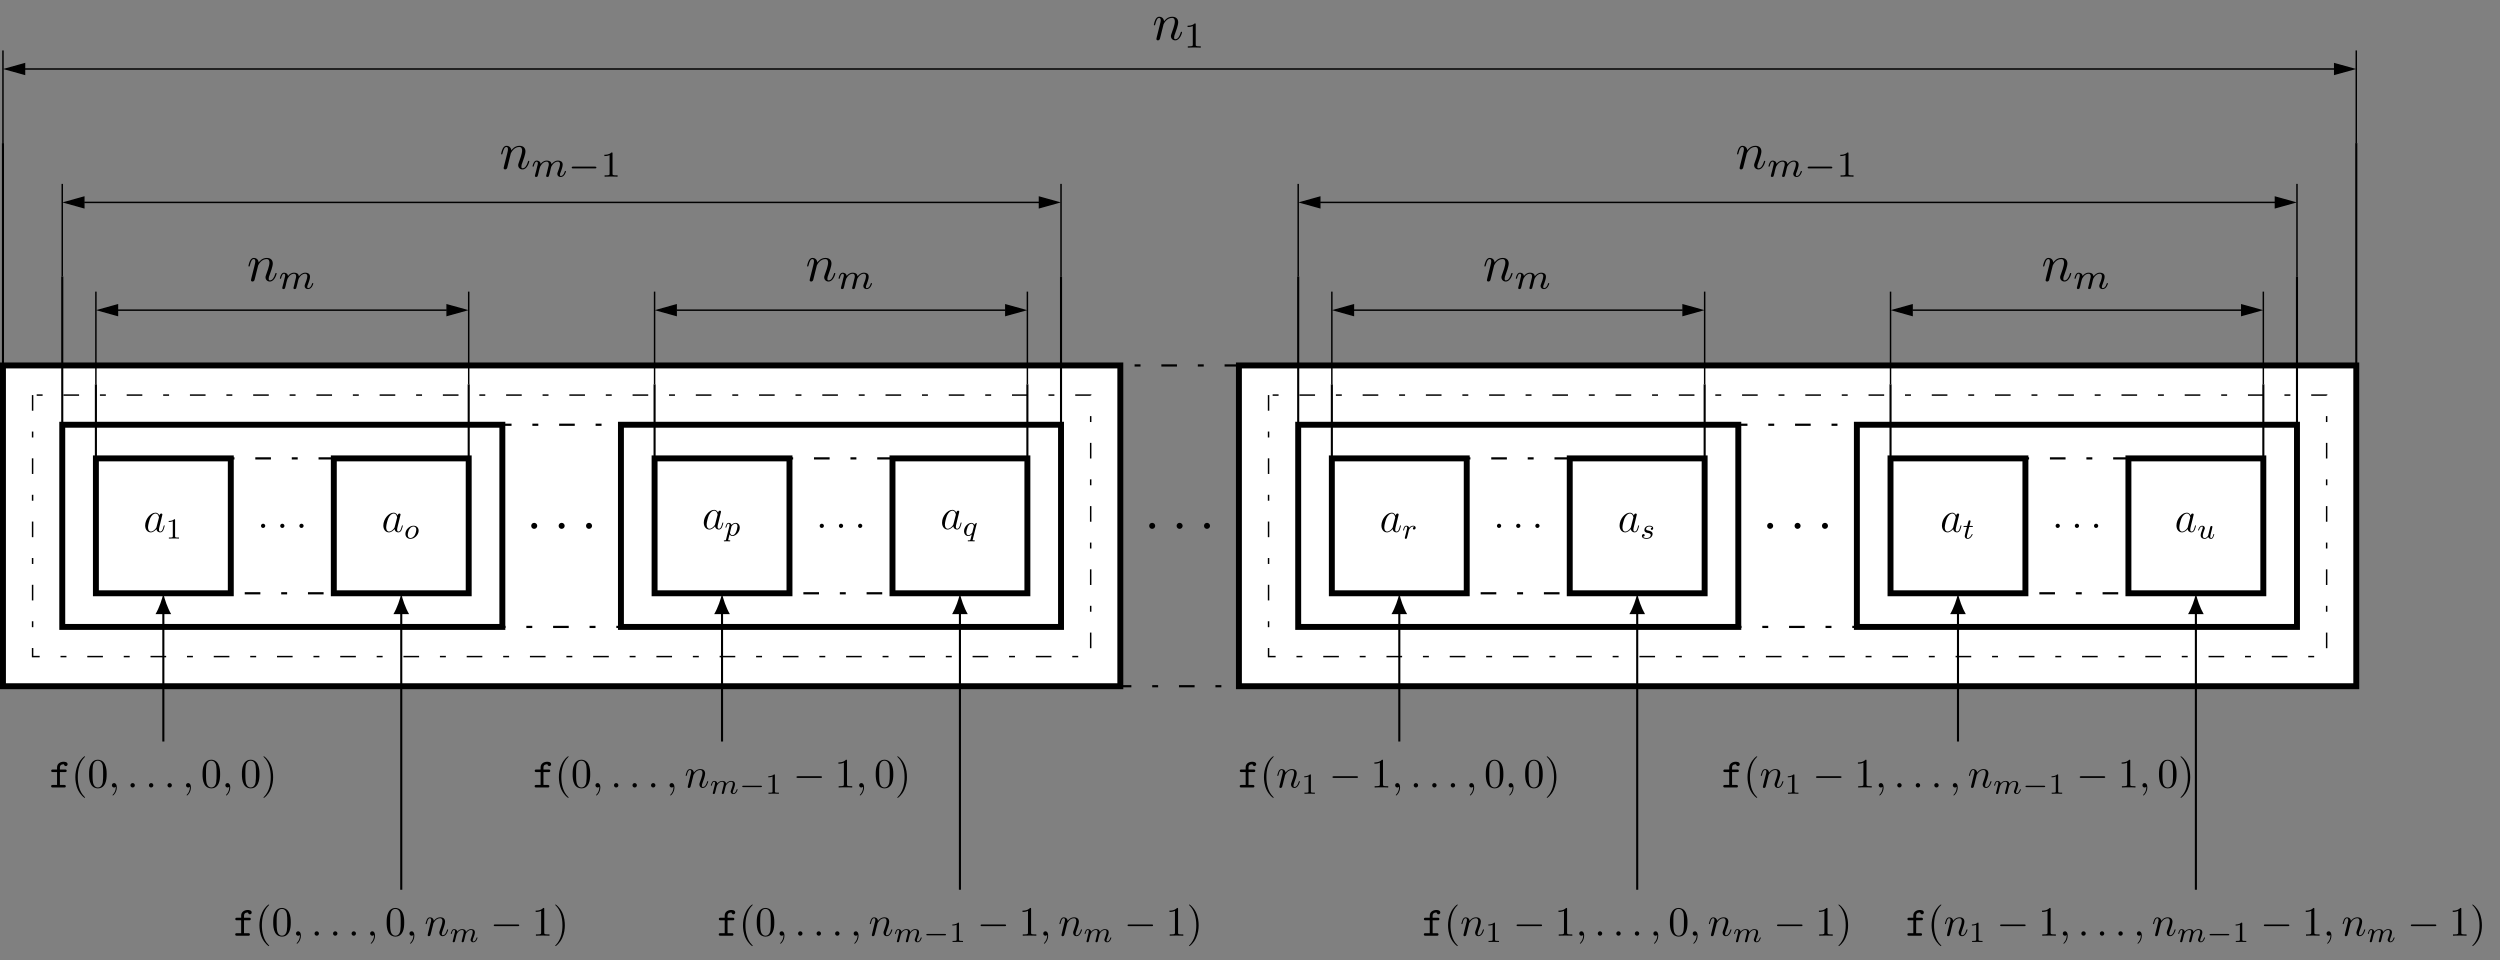 <?xml version="1.0" encoding="UTF-8"?>
<svg xmlns="http://www.w3.org/2000/svg" xmlns:xlink="http://www.w3.org/1999/xlink" width="478.09pt" height="183.592pt" viewBox="0 0 478.09 183.592" version="1.1">
<rect x="0" y="0" width="478.09" height="183.592" fill="#808080" stroke="none"/>
<defs>
<g>
<symbol overflow="visible" id="glyph0-0">
<path style="stroke:none;" d=""/>
</symbol>
<symbol overflow="visible" id="glyph0-1">
<path style="stroke:none;" d="M 2.203 -0.578 C 2.203 -0.922 1.906 -1.156 1.625 -1.156 C 1.281 -1.156 1.047 -0.875 1.047 -0.578 C 1.047 -0.234 1.328 0 1.609 0 C 1.953 0 2.203 -0.281 2.203 -0.578 Z M 2.203 -0.578 "/>
</symbol>
<symbol overflow="visible" id="glyph1-0">
<path style="stroke:none;" d=""/>
</symbol>
<symbol overflow="visible" id="glyph1-1">
<path style="stroke:none;" d="M 2.516 -1 C 2.484 -0.859 2.484 -0.844 2.359 -0.672 C 2.172 -0.438 1.812 -0.078 1.422 -0.078 C 1.078 -0.078 0.875 -0.391 0.875 -0.891 C 0.875 -1.344 1.141 -2.281 1.297 -2.641 C 1.578 -3.219 1.969 -3.531 2.297 -3.531 C 2.859 -3.531 2.969 -2.844 2.969 -2.766 C 2.969 -2.766 2.938 -2.656 2.938 -2.641 Z M 3.062 -3.141 C 2.969 -3.359 2.734 -3.688 2.297 -3.688 C 1.359 -3.688 0.328 -2.469 0.328 -1.234 C 0.328 -0.406 0.828 0.078 1.391 0.078 C 1.844 0.078 2.25 -0.281 2.484 -0.547 C 2.562 -0.062 2.953 0.078 3.203 0.078 C 3.453 0.078 3.656 -0.062 3.812 -0.375 C 3.938 -0.656 4.062 -1.172 4.062 -1.203 C 4.062 -1.234 4.031 -1.266 3.984 -1.266 C 3.906 -1.266 3.891 -1.234 3.859 -1.109 C 3.734 -0.609 3.578 -0.078 3.234 -0.078 C 2.984 -0.078 2.969 -0.297 2.969 -0.469 C 2.969 -0.656 3 -0.75 3.078 -1.078 C 3.125 -1.297 3.172 -1.469 3.234 -1.719 C 3.547 -2.969 3.625 -3.281 3.625 -3.328 C 3.625 -3.438 3.531 -3.531 3.406 -3.531 C 3.141 -3.531 3.078 -3.234 3.062 -3.141 Z M 3.062 -3.141 "/>
</symbol>
<symbol overflow="visible" id="glyph1-2">
<path style="stroke:none;" d="M 1.547 -0.406 C 1.547 -0.641 1.344 -0.812 1.141 -0.812 C 0.891 -0.812 0.734 -0.609 0.734 -0.406 C 0.734 -0.172 0.922 0 1.125 0 C 1.375 0 1.547 -0.203 1.547 -0.406 Z M 1.547 -0.406 "/>
</symbol>
<symbol overflow="visible" id="glyph2-0">
<path style="stroke:none;" d=""/>
</symbol>
<symbol overflow="visible" id="glyph2-1">
<path style="stroke:none;" d="M 1.75 -3.547 C 1.75 -3.703 1.734 -3.703 1.594 -3.703 C 1.359 -3.484 1.062 -3.359 0.531 -3.359 L 0.531 -3.172 C 0.688 -3.172 0.984 -3.172 1.312 -3.312 L 1.312 -0.453 C 1.312 -0.25 1.297 -0.188 0.766 -0.188 L 0.562 -0.188 L 0.562 0 C 0.797 -0.016 1.281 -0.016 1.531 -0.016 C 1.781 -0.016 2.266 -0.016 2.5 0 L 2.5 -0.188 L 2.297 -0.188 C 1.766 -0.188 1.75 -0.25 1.75 -0.453 Z M 1.75 -3.547 "/>
</symbol>
<symbol overflow="visible" id="glyph3-0">
<path style="stroke:none;" d=""/>
</symbol>
<symbol overflow="visible" id="glyph3-1">
<path style="stroke:none;" d="M 2.781 -1.5 C 2.781 -2.047 2.391 -2.453 1.812 -2.453 C 1.016 -2.453 0.25 -1.688 0.25 -0.906 C 0.25 -0.344 0.641 0.062 1.219 0.062 C 2.016 0.062 2.781 -0.719 2.781 -1.5 Z M 1.219 -0.094 C 1.031 -0.094 0.703 -0.203 0.703 -0.719 C 0.703 -0.938 0.797 -1.547 1.078 -1.891 C 1.344 -2.25 1.656 -2.297 1.797 -2.297 C 2.031 -2.297 2.328 -2.172 2.328 -1.703 C 2.328 -1.469 2.219 -0.938 2.016 -0.609 C 1.812 -0.297 1.5 -0.094 1.219 -0.094 Z M 1.219 -0.094 "/>
</symbol>
<symbol overflow="visible" id="glyph3-2">
<path style="stroke:none;" d="M 0.297 0.672 C 0.25 0.859 0.234 0.891 0.016 0.891 C -0.062 0.891 -0.141 0.891 -0.141 1 C -0.141 1.047 -0.078 1.078 -0.062 1.078 C 0 1.078 0.016 1.062 0.438 1.062 C 0.844 1.062 0.953 1.078 1 1.078 C 1.016 1.078 1.094 1.078 1.094 0.969 C 1.094 0.891 1.016 0.891 0.953 0.891 C 0.688 0.891 0.688 0.859 0.688 0.812 C 0.688 0.781 0.781 0.375 0.953 -0.266 C 1.031 -0.141 1.203 0.062 1.5 0.062 C 2.188 0.062 2.906 -0.734 2.906 -1.547 C 2.906 -2.094 2.547 -2.453 2.094 -2.453 C 1.766 -2.453 1.5 -2.234 1.328 -2.062 C 1.219 -2.453 0.844 -2.453 0.781 -2.453 C 0.578 -2.453 0.453 -2.328 0.359 -2.156 C 0.234 -1.906 0.172 -1.625 0.172 -1.609 C 0.172 -1.562 0.203 -1.531 0.25 -1.531 C 0.328 -1.531 0.328 -1.562 0.375 -1.703 C 0.438 -1.984 0.547 -2.297 0.766 -2.297 C 0.906 -2.297 0.953 -2.172 0.953 -2.047 C 0.953 -1.984 0.922 -1.859 0.922 -1.812 Z M 1.312 -1.719 C 1.344 -1.812 1.344 -1.828 1.422 -1.922 C 1.641 -2.172 1.875 -2.297 2.078 -2.297 C 2.359 -2.297 2.469 -2.031 2.469 -1.781 C 2.469 -1.578 2.344 -0.969 2.172 -0.641 C 2.031 -0.344 1.766 -0.094 1.5 -0.094 C 1.125 -0.094 1.031 -0.531 1.031 -0.578 C 1.031 -0.578 1.047 -0.641 1.047 -0.656 Z M 1.312 -1.719 "/>
</symbol>
<symbol overflow="visible" id="glyph3-3">
<path style="stroke:none;" d="M 2.656 -2.297 C 2.656 -2.328 2.672 -2.359 2.672 -2.375 C 2.672 -2.422 2.641 -2.453 2.594 -2.453 C 2.531 -2.453 2.297 -2.25 2.203 -2.094 C 2.141 -2.203 1.984 -2.453 1.641 -2.453 C 0.969 -2.453 0.234 -1.688 0.234 -0.859 C 0.234 -0.281 0.609 0.062 1.047 0.062 C 1.328 0.062 1.547 -0.109 1.719 -0.25 C 1.719 -0.234 1.547 0.469 1.516 0.562 C 1.438 0.891 1.438 0.891 1.078 0.891 C 1.016 0.891 0.938 0.891 0.938 1 C 0.938 1.031 0.969 1.078 1.031 1.078 C 1.094 1.078 1.234 1.078 1.297 1.062 L 1.594 1.062 C 2.047 1.062 2.141 1.078 2.188 1.078 C 2.203 1.078 2.297 1.078 2.297 0.969 C 2.297 0.891 2.219 0.891 2.141 0.891 C 1.875 0.891 1.875 0.859 1.875 0.812 C 1.875 0.812 1.875 0.781 1.906 0.703 Z M 1.828 -0.688 C 1.812 -0.609 1.812 -0.594 1.719 -0.484 C 1.422 -0.141 1.172 -0.094 1.062 -0.094 C 0.797 -0.094 0.672 -0.328 0.672 -0.625 C 0.672 -0.891 0.828 -1.484 0.953 -1.734 C 1.109 -2.062 1.391 -2.297 1.641 -2.297 C 2.016 -2.297 2.109 -1.875 2.109 -1.828 C 2.109 -1.812 2.094 -1.766 2.094 -1.734 Z M 1.828 -0.688 "/>
</symbol>
<symbol overflow="visible" id="glyph3-4">
<path style="stroke:none;" d="M 1.078 -0.766 C 1.141 -1.016 1.203 -1.25 1.25 -1.5 C 1.266 -1.5 1.297 -1.672 1.312 -1.703 C 1.328 -1.75 1.469 -1.969 1.609 -2.109 C 1.781 -2.281 1.969 -2.297 2.078 -2.297 C 2.141 -2.297 2.234 -2.297 2.312 -2.234 C 2.078 -2.188 2.047 -1.969 2.047 -1.922 C 2.047 -1.797 2.141 -1.719 2.266 -1.719 C 2.406 -1.719 2.578 -1.844 2.578 -2.062 C 2.578 -2.266 2.406 -2.453 2.094 -2.453 C 1.703 -2.453 1.453 -2.203 1.328 -2.062 C 1.219 -2.453 0.844 -2.453 0.781 -2.453 C 0.578 -2.453 0.453 -2.328 0.359 -2.156 C 0.234 -1.906 0.172 -1.625 0.172 -1.609 C 0.172 -1.562 0.203 -1.531 0.25 -1.531 C 0.328 -1.531 0.328 -1.562 0.375 -1.703 C 0.438 -1.969 0.531 -2.297 0.766 -2.297 C 0.922 -2.297 0.953 -2.172 0.953 -2.047 C 0.953 -1.938 0.922 -1.828 0.875 -1.656 C 0.859 -1.609 0.781 -1.281 0.766 -1.203 L 0.547 -0.359 C 0.531 -0.281 0.5 -0.141 0.5 -0.109 C 0.5 0.016 0.609 0.062 0.672 0.062 C 0.875 0.062 0.906 -0.094 0.953 -0.297 Z M 1.078 -0.766 "/>
</symbol>
<symbol overflow="visible" id="glyph3-5">
<path style="stroke:none;" d="M 2.25 -2.094 C 2.125 -2.078 2 -1.969 2 -1.828 C 2 -1.734 2.062 -1.656 2.188 -1.656 C 2.281 -1.656 2.453 -1.719 2.453 -1.969 C 2.453 -2.328 2.094 -2.453 1.734 -2.453 C 1 -2.453 0.766 -1.938 0.766 -1.641 C 0.766 -1.594 0.766 -1.391 0.969 -1.234 C 1.094 -1.125 1.188 -1.109 1.484 -1.062 C 1.672 -1.016 1.984 -0.969 1.984 -0.672 C 1.984 -0.531 1.891 -0.344 1.734 -0.234 C 1.516 -0.109 1.25 -0.094 1.156 -0.094 C 1.031 -0.094 0.641 -0.125 0.5 -0.344 C 0.797 -0.359 0.828 -0.578 0.828 -0.656 C 0.828 -0.812 0.688 -0.859 0.609 -0.859 C 0.531 -0.859 0.297 -0.797 0.297 -0.484 C 0.297 -0.156 0.641 0.062 1.156 0.062 C 2.125 0.062 2.344 -0.625 2.344 -0.859 C 2.344 -1.359 1.797 -1.469 1.578 -1.516 C 1.312 -1.562 1.094 -1.594 1.094 -1.828 C 1.094 -1.938 1.188 -2.297 1.734 -2.297 C 1.953 -2.297 2.172 -2.25 2.25 -2.094 Z M 2.25 -2.094 "/>
</symbol>
<symbol overflow="visible" id="glyph3-6">
<path style="stroke:none;" d="M 1.234 -2.219 L 1.781 -2.219 C 1.891 -2.219 1.953 -2.219 1.953 -2.328 C 1.953 -2.406 1.875 -2.406 1.781 -2.406 L 1.281 -2.406 L 1.484 -3.203 C 1.5 -3.281 1.5 -3.312 1.5 -3.312 C 1.5 -3.438 1.406 -3.484 1.312 -3.484 C 1.125 -3.484 1.094 -3.328 1.031 -3.078 L 0.859 -2.406 L 0.312 -2.406 C 0.219 -2.406 0.141 -2.406 0.141 -2.297 C 0.141 -2.219 0.219 -2.219 0.312 -2.219 L 0.812 -2.219 L 0.469 -0.875 C 0.438 -0.734 0.391 -0.547 0.391 -0.469 C 0.391 -0.141 0.656 0.062 0.953 0.062 C 1.562 0.062 1.891 -0.734 1.891 -0.797 C 1.891 -0.859 1.844 -0.875 1.812 -0.875 C 1.75 -0.875 1.75 -0.844 1.703 -0.766 C 1.594 -0.5 1.312 -0.094 0.969 -0.094 C 0.859 -0.094 0.797 -0.172 0.797 -0.359 C 0.797 -0.469 0.812 -0.531 0.828 -0.609 Z M 1.234 -2.219 "/>
</symbol>
<symbol overflow="visible" id="glyph3-7">
<path style="stroke:none;" d="M 2.094 -0.609 C 2.062 -0.5 1.797 -0.094 1.422 -0.094 C 1.156 -0.094 1.062 -0.297 1.062 -0.547 C 1.062 -0.875 1.25 -1.391 1.375 -1.703 C 1.438 -1.828 1.453 -1.891 1.453 -1.984 C 1.453 -2.297 1.203 -2.453 0.953 -2.453 C 0.391 -2.453 0.172 -1.672 0.172 -1.609 C 0.172 -1.562 0.203 -1.531 0.25 -1.531 C 0.328 -1.531 0.328 -1.562 0.344 -1.625 C 0.484 -2.125 0.734 -2.297 0.938 -2.297 C 1.016 -2.297 1.062 -2.25 1.062 -2.125 C 1.062 -1.984 1.016 -1.859 0.938 -1.672 C 0.703 -1.078 0.656 -0.844 0.656 -0.641 C 0.656 -0.094 1.078 0.062 1.406 0.062 C 1.812 0.062 2.078 -0.281 2.094 -0.312 C 2.188 -0.047 2.438 0.062 2.641 0.062 C 2.906 0.062 3.031 -0.172 3.062 -0.25 C 3.172 -0.453 3.25 -0.781 3.25 -0.797 C 3.25 -0.828 3.234 -0.875 3.172 -0.875 C 3.094 -0.875 3.094 -0.844 3.062 -0.703 C 2.984 -0.422 2.891 -0.094 2.656 -0.094 C 2.531 -0.094 2.484 -0.203 2.484 -0.359 C 2.484 -0.453 2.531 -0.641 2.562 -0.781 C 2.594 -0.922 2.672 -1.266 2.703 -1.359 L 2.812 -1.781 C 2.844 -1.938 2.906 -2.203 2.906 -2.234 C 2.906 -2.375 2.797 -2.406 2.734 -2.406 C 2.656 -2.406 2.531 -2.359 2.5 -2.219 Z M 2.094 -0.609 "/>
</symbol>
<symbol overflow="visible" id="glyph4-0">
<path style="stroke:none;" d=""/>
</symbol>
<symbol overflow="visible" id="glyph4-1">
<path style="stroke:none;" d="M 0.875 -0.594 C 0.844 -0.438 0.781 -0.203 0.781 -0.156 C 0.781 0.016 0.922 0.109 1.078 0.109 C 1.203 0.109 1.375 0.031 1.453 -0.172 C 1.453 -0.188 1.578 -0.656 1.641 -0.906 L 1.859 -1.797 C 1.906 -2.031 1.969 -2.25 2.031 -2.469 C 2.062 -2.641 2.141 -2.938 2.156 -2.969 C 2.297 -3.281 2.828 -4.188 3.781 -4.188 C 4.234 -4.188 4.312 -3.812 4.312 -3.484 C 4.312 -2.875 3.828 -1.594 3.672 -1.172 C 3.578 -0.938 3.562 -0.812 3.562 -0.703 C 3.562 -0.234 3.922 0.109 4.391 0.109 C 5.328 0.109 5.688 -1.344 5.688 -1.422 C 5.688 -1.531 5.609 -1.531 5.578 -1.531 C 5.469 -1.531 5.469 -1.5 5.422 -1.344 C 5.219 -0.672 4.891 -0.109 4.406 -0.109 C 4.234 -0.109 4.172 -0.203 4.172 -0.438 C 4.172 -0.688 4.25 -0.922 4.344 -1.141 C 4.531 -1.672 4.953 -2.766 4.953 -3.344 C 4.953 -4 4.531 -4.406 3.812 -4.406 C 2.906 -4.406 2.422 -3.766 2.25 -3.531 C 2.203 -4.094 1.797 -4.406 1.328 -4.406 C 0.875 -4.406 0.688 -4.016 0.594 -3.844 C 0.422 -3.5 0.297 -2.906 0.297 -2.875 C 0.297 -2.766 0.391 -2.766 0.406 -2.766 C 0.516 -2.766 0.516 -2.781 0.578 -3 C 0.75 -3.703 0.953 -4.188 1.312 -4.188 C 1.5 -4.188 1.609 -4.062 1.609 -3.734 C 1.609 -3.516 1.578 -3.406 1.453 -2.891 Z M 0.875 -0.594 "/>
</symbol>
<symbol overflow="visible" id="glyph5-0">
<path style="stroke:none;" d=""/>
</symbol>
<symbol overflow="visible" id="glyph5-1">
<path style="stroke:none;" d="M 3.031 -0.562 C 2.984 -0.422 2.922 -0.188 2.922 -0.156 C 2.922 0 3.047 0.062 3.156 0.062 C 3.297 0.062 3.406 -0.016 3.438 -0.078 C 3.469 -0.141 3.531 -0.375 3.562 -0.516 C 3.594 -0.641 3.672 -0.969 3.719 -1.141 C 3.75 -1.297 3.797 -1.453 3.828 -1.609 C 3.906 -1.906 3.906 -1.922 4.047 -2.141 C 4.266 -2.484 4.625 -2.875 5.156 -2.875 C 5.547 -2.875 5.578 -2.562 5.578 -2.391 C 5.578 -1.969 5.281 -1.203 5.156 -0.906 C 5.094 -0.703 5.062 -0.641 5.062 -0.531 C 5.062 -0.156 5.359 0.062 5.719 0.062 C 6.422 0.062 6.719 -0.891 6.719 -1 C 6.719 -1.094 6.641 -1.094 6.609 -1.094 C 6.516 -1.094 6.516 -1.047 6.484 -0.969 C 6.328 -0.406 6.016 -0.125 5.75 -0.125 C 5.594 -0.125 5.562 -0.219 5.562 -0.375 C 5.562 -0.531 5.609 -0.625 5.734 -0.938 C 5.812 -1.156 6.094 -1.891 6.094 -2.281 C 6.094 -2.391 6.094 -2.688 5.844 -2.891 C 5.719 -2.969 5.516 -3.078 5.188 -3.078 C 4.562 -3.078 4.188 -2.656 3.953 -2.375 C 3.906 -2.969 3.406 -3.078 3.047 -3.078 C 2.469 -3.078 2.078 -2.719 1.875 -2.438 C 1.828 -2.922 1.422 -3.078 1.125 -3.078 C 0.828 -3.078 0.672 -2.859 0.578 -2.703 C 0.422 -2.438 0.328 -2.047 0.328 -2 C 0.328 -1.922 0.422 -1.922 0.453 -1.922 C 0.547 -1.922 0.547 -1.938 0.594 -2.125 C 0.703 -2.531 0.844 -2.875 1.109 -2.875 C 1.297 -2.875 1.344 -2.719 1.344 -2.531 C 1.344 -2.406 1.281 -2.141 1.219 -1.953 C 1.172 -1.766 1.109 -1.484 1.078 -1.328 L 0.844 -0.438 C 0.828 -0.344 0.781 -0.172 0.781 -0.156 C 0.781 0 0.906 0.062 1.016 0.062 C 1.141 0.062 1.25 -0.016 1.297 -0.078 C 1.328 -0.141 1.375 -0.375 1.422 -0.516 C 1.453 -0.641 1.531 -0.969 1.562 -1.141 C 1.609 -1.297 1.656 -1.453 1.688 -1.609 C 1.766 -1.891 1.781 -1.953 1.984 -2.234 C 2.172 -2.516 2.5 -2.875 3.031 -2.875 C 3.422 -2.875 3.438 -2.516 3.438 -2.391 C 3.438 -2.219 3.422 -2.125 3.312 -1.734 Z M 3.031 -0.562 "/>
</symbol>
<symbol overflow="visible" id="glyph6-0">
<path style="stroke:none;" d=""/>
</symbol>
<symbol overflow="visible" id="glyph6-1">
<path style="stroke:none;" d="M 5.188 -1.578 C 5.297 -1.578 5.469 -1.578 5.469 -1.734 C 5.469 -1.922 5.297 -1.922 5.188 -1.922 L 1.031 -1.922 C 0.922 -1.922 0.75 -1.922 0.75 -1.75 C 0.75 -1.578 0.906 -1.578 1.031 -1.578 Z M 5.188 -1.578 "/>
</symbol>
<symbol overflow="visible" id="glyph7-0">
<path style="stroke:none;" d=""/>
</symbol>
<symbol overflow="visible" id="glyph7-1">
<path style="stroke:none;" d="M 2.328 -4.438 C 2.328 -4.625 2.328 -4.625 2.125 -4.625 C 1.672 -4.188 1.047 -4.188 0.766 -4.188 L 0.766 -3.938 C 0.922 -3.938 1.391 -3.938 1.766 -4.125 L 1.766 -0.578 C 1.766 -0.344 1.766 -0.25 1.078 -0.25 L 0.812 -0.25 L 0.812 0 C 0.938 0 1.797 -0.031 2.047 -0.031 C 2.266 -0.031 3.141 0 3.297 0 L 3.297 -0.25 L 3.031 -0.25 C 2.328 -0.25 2.328 -0.344 2.328 -0.578 Z M 2.328 -4.438 "/>
</symbol>
<symbol overflow="visible" id="glyph8-0">
<path style="stroke:none;" d=""/>
</symbol>
<symbol overflow="visible" id="glyph8-1">
<path style="stroke:none;" d="M 2.016 -2.953 L 2.984 -2.953 C 3.109 -2.953 3.312 -2.953 3.312 -3.188 C 3.312 -3.438 3.109 -3.438 2.984 -3.438 L 2.016 -3.438 L 2.016 -3.812 C 2.016 -4.438 2.547 -4.438 2.781 -4.438 C 2.781 -4.406 2.859 -4.094 3.141 -4.094 C 3.297 -4.094 3.484 -4.219 3.484 -4.438 C 3.484 -4.922 2.844 -4.922 2.719 -4.922 C 2.078 -4.922 1.469 -4.547 1.469 -3.859 L 1.469 -3.438 L 0.672 -3.438 C 0.547 -3.438 0.344 -3.438 0.344 -3.188 C 0.344 -2.953 0.547 -2.953 0.656 -2.953 L 1.469 -2.953 L 1.469 -0.484 L 0.656 -0.484 C 0.547 -0.484 0.328 -0.484 0.328 -0.25 C 0.328 0 0.547 0 0.656 0 L 2.828 0 C 2.938 0 3.141 0 3.141 -0.234 C 3.141 -0.484 2.938 -0.484 2.828 -0.484 L 2.016 -0.484 Z M 2.016 -2.953 "/>
</symbol>
<symbol overflow="visible" id="glyph9-0">
<path style="stroke:none;" d=""/>
</symbol>
<symbol overflow="visible" id="glyph9-1">
<path style="stroke:none;" d="M 2.641 1.906 C 2.641 1.891 2.641 1.875 2.5 1.734 C 1.5 0.734 1.25 -0.766 1.25 -1.984 C 1.25 -3.375 1.547 -4.766 2.531 -5.766 C 2.641 -5.859 2.641 -5.875 2.641 -5.891 C 2.641 -5.953 2.609 -5.969 2.562 -5.969 C 2.484 -5.969 1.766 -5.438 1.297 -4.422 C 0.891 -3.547 0.781 -2.656 0.781 -1.984 C 0.781 -1.375 0.875 -0.406 1.312 0.5 C 1.797 1.469 2.484 1.984 2.562 1.984 C 2.609 1.984 2.641 1.969 2.641 1.906 Z M 2.641 1.906 "/>
</symbol>
<symbol overflow="visible" id="glyph9-2">
<path style="stroke:none;" d="M 3.672 -2.547 C 3.672 -3.188 3.625 -3.828 3.344 -4.422 C 2.984 -5.172 2.328 -5.312 1.984 -5.312 C 1.516 -5.312 0.938 -5.094 0.609 -4.359 C 0.344 -3.812 0.312 -3.188 0.312 -2.547 C 0.312 -1.953 0.344 -1.234 0.672 -0.625 C 1.016 0.016 1.594 0.172 1.984 0.172 C 2.422 0.172 3.016 0.016 3.375 -0.75 C 3.625 -1.297 3.672 -1.922 3.672 -2.547 Z M 1.984 0 C 1.672 0 1.203 -0.203 1.062 -0.969 C 0.969 -1.438 0.969 -2.172 0.969 -2.641 C 0.969 -3.156 0.969 -3.688 1.031 -4.109 C 1.188 -5.062 1.781 -5.125 1.984 -5.125 C 2.25 -5.125 2.766 -4.984 2.922 -4.203 C 3 -3.75 3 -3.141 3 -2.641 C 3 -2.047 3 -1.5 2.922 -1 C 2.797 -0.234 2.344 0 1.984 0 Z M 1.984 0 "/>
</symbol>
<symbol overflow="visible" id="glyph9-3">
<path style="stroke:none;" d="M 2.297 -1.984 C 2.297 -2.609 2.219 -3.578 1.781 -4.484 C 1.297 -5.453 0.609 -5.969 0.531 -5.969 C 0.484 -5.969 0.453 -5.938 0.453 -5.891 C 0.453 -5.875 0.453 -5.859 0.609 -5.719 C 1.391 -4.922 1.844 -3.656 1.844 -1.984 C 1.844 -0.625 1.547 0.766 0.562 1.781 C 0.453 1.875 0.453 1.891 0.453 1.906 C 0.453 1.953 0.484 1.984 0.531 1.984 C 0.609 1.984 1.328 1.453 1.797 0.438 C 2.203 -0.438 2.297 -1.328 2.297 -1.984 Z M 2.297 -1.984 "/>
</symbol>
<symbol overflow="visible" id="glyph9-4">
<path style="stroke:none;" d="M 2.344 -5.094 C 2.344 -5.297 2.344 -5.312 2.156 -5.312 C 1.672 -4.797 0.969 -4.797 0.703 -4.797 L 0.703 -4.547 C 0.875 -4.547 1.344 -4.547 1.75 -4.75 L 1.75 -0.625 C 1.75 -0.344 1.734 -0.25 1.016 -0.25 L 0.75 -0.25 L 0.75 0 C 1.031 -0.031 1.734 -0.031 2.047 -0.031 C 2.359 -0.031 3.062 -0.031 3.344 0 L 3.344 -0.25 L 3.078 -0.25 C 2.359 -0.25 2.344 -0.328 2.344 -0.625 Z M 2.344 -5.094 "/>
</symbol>
<symbol overflow="visible" id="glyph10-0">
<path style="stroke:none;" d=""/>
</symbol>
<symbol overflow="visible" id="glyph10-1">
<path style="stroke:none;" d="M 1.625 -0.016 C 1.625 -0.531 1.422 -0.844 1.109 -0.844 C 0.844 -0.844 0.688 -0.641 0.688 -0.422 C 0.688 -0.203 0.844 0 1.109 0 C 1.203 0 1.312 -0.031 1.391 -0.109 C 1.406 -0.125 1.422 -0.125 1.422 -0.125 C 1.438 -0.125 1.438 -0.125 1.438 -0.016 C 1.438 0.578 1.156 1.062 0.906 1.328 C 0.812 1.406 0.812 1.422 0.812 1.453 C 0.812 1.5 0.859 1.531 0.891 1.531 C 0.984 1.531 1.625 0.922 1.625 -0.016 Z M 1.625 -0.016 "/>
</symbol>
<symbol overflow="visible" id="glyph10-2">
<path style="stroke:none;" d="M 1.531 -0.422 C 1.531 -0.656 1.344 -0.844 1.109 -0.844 C 0.875 -0.844 0.688 -0.656 0.688 -0.422 C 0.688 -0.188 0.875 0 1.109 0 C 1.344 0 1.531 -0.188 1.531 -0.422 Z M 1.531 -0.422 "/>
</symbol>
<symbol overflow="visible" id="glyph10-3">
<path style="stroke:none;" d="M 0.703 -0.469 C 0.672 -0.344 0.625 -0.172 0.625 -0.125 C 0.625 0.016 0.734 0.094 0.859 0.094 C 0.953 0.094 1.094 0.031 1.156 -0.141 C 1.156 -0.156 1.266 -0.531 1.312 -0.719 L 1.484 -1.438 C 1.531 -1.625 1.578 -1.797 1.625 -1.969 C 1.656 -2.109 1.719 -2.344 1.719 -2.375 C 1.844 -2.625 2.266 -3.344 3.016 -3.344 C 3.375 -3.344 3.453 -3.047 3.453 -2.781 C 3.453 -2.297 3.062 -1.281 2.938 -0.938 C 2.859 -0.75 2.859 -0.656 2.859 -0.562 C 2.859 -0.188 3.125 0.094 3.5 0.094 C 4.25 0.094 4.547 -1.078 4.547 -1.141 C 4.547 -1.219 4.484 -1.219 4.453 -1.219 C 4.375 -1.219 4.375 -1.188 4.328 -1.078 C 4.172 -0.531 3.906 -0.094 3.516 -0.094 C 3.391 -0.094 3.328 -0.172 3.328 -0.344 C 3.328 -0.547 3.406 -0.734 3.469 -0.922 C 3.625 -1.344 3.953 -2.219 3.953 -2.672 C 3.953 -3.203 3.625 -3.516 3.047 -3.516 C 2.328 -3.516 1.938 -3.016 1.797 -2.828 C 1.766 -3.281 1.438 -3.516 1.062 -3.516 C 0.703 -3.516 0.547 -3.219 0.469 -3.062 C 0.344 -2.797 0.234 -2.328 0.234 -2.297 C 0.234 -2.219 0.312 -2.219 0.328 -2.219 C 0.406 -2.219 0.422 -2.219 0.469 -2.406 C 0.594 -2.969 0.75 -3.344 1.047 -3.344 C 1.203 -3.344 1.297 -3.25 1.297 -2.984 C 1.297 -2.812 1.266 -2.719 1.156 -2.312 Z M 0.703 -0.469 "/>
</symbol>
<symbol overflow="visible" id="glyph11-0">
<path style="stroke:none;" d=""/>
</symbol>
<symbol overflow="visible" id="glyph11-1">
<path style="stroke:none;" d="M 2.422 -0.453 C 2.391 -0.344 2.344 -0.156 2.344 -0.125 C 2.344 0 2.438 0.062 2.531 0.062 C 2.641 0.062 2.719 -0.016 2.75 -0.062 C 2.781 -0.109 2.828 -0.297 2.844 -0.406 C 2.875 -0.516 2.938 -0.781 2.969 -0.922 C 3 -1.031 3.047 -1.156 3.062 -1.281 C 3.125 -1.531 3.125 -1.547 3.234 -1.719 C 3.422 -1.984 3.703 -2.297 4.141 -2.297 C 4.453 -2.297 4.469 -2.047 4.469 -1.906 C 4.469 -1.578 4.219 -0.953 4.141 -0.719 C 4.078 -0.562 4.047 -0.516 4.047 -0.422 C 4.047 -0.125 4.297 0.062 4.578 0.062 C 5.141 0.062 5.375 -0.719 5.375 -0.797 C 5.375 -0.875 5.312 -0.875 5.297 -0.875 C 5.219 -0.875 5.203 -0.844 5.188 -0.781 C 5.062 -0.328 4.812 -0.094 4.594 -0.094 C 4.484 -0.094 4.453 -0.172 4.453 -0.297 C 4.453 -0.422 4.484 -0.5 4.578 -0.75 C 4.656 -0.922 4.875 -1.516 4.875 -1.828 C 4.875 -1.906 4.875 -2.141 4.672 -2.312 C 4.578 -2.375 4.422 -2.453 4.156 -2.453 C 3.656 -2.453 3.344 -2.125 3.172 -1.891 C 3.125 -2.375 2.734 -2.453 2.438 -2.453 C 1.984 -2.453 1.672 -2.172 1.5 -1.953 C 1.469 -2.344 1.125 -2.453 0.906 -2.453 C 0.656 -2.453 0.531 -2.281 0.469 -2.156 C 0.344 -1.953 0.266 -1.641 0.266 -1.609 C 0.266 -1.531 0.344 -1.531 0.359 -1.531 C 0.438 -1.531 0.438 -1.547 0.484 -1.703 C 0.562 -2.031 0.672 -2.297 0.891 -2.297 C 1.031 -2.297 1.078 -2.188 1.078 -2.031 C 1.078 -1.922 1.016 -1.719 0.984 -1.562 C 0.938 -1.422 0.891 -1.188 0.859 -1.062 L 0.688 -0.344 C 0.656 -0.281 0.625 -0.141 0.625 -0.125 C 0.625 0 0.719 0.062 0.812 0.062 C 0.922 0.062 1 -0.016 1.031 -0.062 C 1.062 -0.109 1.109 -0.297 1.125 -0.406 C 1.156 -0.516 1.219 -0.781 1.25 -0.922 C 1.281 -1.031 1.328 -1.156 1.344 -1.281 C 1.406 -1.516 1.422 -1.562 1.578 -1.797 C 1.734 -2.016 2 -2.297 2.422 -2.297 C 2.75 -2.297 2.75 -2.016 2.75 -1.906 C 2.75 -1.781 2.734 -1.703 2.656 -1.391 Z M 2.422 -0.453 "/>
</symbol>
<symbol overflow="visible" id="glyph12-0">
<path style="stroke:none;" d=""/>
</symbol>
<symbol overflow="visible" id="glyph12-1">
<path style="stroke:none;" d="M 5.25 -1.828 C 5.391 -1.828 5.531 -1.828 5.531 -1.984 C 5.531 -2.156 5.391 -2.156 5.25 -2.156 L 0.938 -2.156 C 0.812 -2.156 0.656 -2.156 0.656 -1.984 C 0.656 -1.828 0.812 -1.828 0.938 -1.828 Z M 5.25 -1.828 "/>
</symbol>
<symbol overflow="visible" id="glyph13-0">
<path style="stroke:none;" d=""/>
</symbol>
<symbol overflow="visible" id="glyph13-1">
<path style="stroke:none;" d="M 4.156 -1.266 C 4.234 -1.266 4.375 -1.266 4.375 -1.391 C 4.375 -1.531 4.25 -1.531 4.156 -1.531 L 0.828 -1.531 C 0.734 -1.531 0.609 -1.531 0.609 -1.406 C 0.609 -1.266 0.734 -1.266 0.828 -1.266 Z M 4.156 -1.266 "/>
</symbol>
<symbol overflow="visible" id="glyph14-0">
<path style="stroke:none;" d=""/>
</symbol>
<symbol overflow="visible" id="glyph14-1">
<path style="stroke:none;" d="M 1.875 -3.547 C 1.875 -3.703 1.859 -3.703 1.703 -3.703 C 1.344 -3.359 0.844 -3.344 0.609 -3.344 L 0.609 -3.141 C 0.734 -3.141 1.109 -3.141 1.422 -3.297 L 1.422 -0.453 C 1.422 -0.266 1.422 -0.203 0.859 -0.203 L 0.641 -0.203 L 0.641 0 C 0.75 0 1.438 -0.016 1.641 -0.016 C 1.812 -0.016 2.516 0 2.641 0 L 2.641 -0.203 L 2.422 -0.203 C 1.875 -0.203 1.875 -0.266 1.875 -0.453 Z M 1.875 -3.547 "/>
</symbol>
</g>
</defs>
<g id="surface1">
<path style="fill:none;stroke-width:0.425;stroke-linecap:butt;stroke-linejoin:miter;stroke:rgb(0%,0%,0%);stroke-opacity:1;stroke-dasharray:2.989,3.985,1.134,3.985;stroke-miterlimit:10;" d="M 160.26 30.672 L 160.26 -30.671 L 182.94 -30.671 L 182.94 30.672 Z M 160.26 30.672 " transform="matrix(1,0,0,-1,53.986,100.559)"/>
<g style="fill:rgb(0%,0%,0%);fill-opacity:1;">
  <use xlink:href="#glyph0-1" x="218.714" y="101.14"/>
</g>
<g style="fill:rgb(0%,0%,0%);fill-opacity:1;">
  <use xlink:href="#glyph0-1" x="223.962" y="101.14"/>
</g>
<g style="fill:rgb(0%,0%,0%);fill-opacity:1;">
  <use xlink:href="#glyph0-1" x="229.199" y="101.14"/>
</g>
<path style="fill-rule:nonzero;fill:rgb(100%,100%,100%);fill-opacity:1;stroke-width:1.134;stroke-linecap:butt;stroke-linejoin:miter;stroke:rgb(0%,0%,0%);stroke-opacity:1;stroke-miterlimit:10;" d="M -53.42 30.672 L -53.42 -30.671 L 160.26 -30.671 L 160.26 30.672 Z M -53.42 30.672 " transform="matrix(1,0,0,-1,53.986,100.559)"/>
<path style="fill-rule:nonzero;fill:rgb(100%,100%,100%);fill-opacity:1;stroke-width:1.134;stroke-linecap:butt;stroke-linejoin:miter;stroke:rgb(0%,0%,0%);stroke-opacity:1;stroke-miterlimit:10;" d="M 182.94 30.672 L 182.94 -30.671 L 396.619 -30.671 L 396.619 30.672 Z M 182.94 30.672 " transform="matrix(1,0,0,-1,53.986,100.559)"/>
<path style="fill-rule:nonzero;fill:rgb(100%,100%,100%);fill-opacity:1;stroke-width:0.283;stroke-linecap:butt;stroke-linejoin:miter;stroke:rgb(0%,0%,0%);stroke-opacity:1;stroke-dasharray:2.989,3.985,1.134,3.985;stroke-miterlimit:10;" d="M -47.752 25.004 L -47.752 -25.003 L 154.592 -25.003 L 154.592 25.004 Z M -47.752 25.004 " transform="matrix(1,0,0,-1,53.986,100.559)"/>
<path style="fill-rule:nonzero;fill:rgb(100%,100%,100%);fill-opacity:1;stroke-width:0.283;stroke-linecap:butt;stroke-linejoin:miter;stroke:rgb(0%,0%,0%);stroke-opacity:1;stroke-dasharray:2.989,3.985,1.134,3.985;stroke-miterlimit:10;" d="M 188.608 25.004 L 188.608 -25.003 L 390.952 -25.003 L 390.952 25.004 Z M 188.608 25.004 " transform="matrix(1,0,0,-1,53.986,100.559)"/>
<path style="fill:none;stroke-width:0.425;stroke-linecap:butt;stroke-linejoin:miter;stroke:rgb(0%,0%,0%);stroke-opacity:1;stroke-dasharray:2.989,3.985,1.134,3.985;stroke-miterlimit:10;" d="M 42.08 19.332 L 42.08 -19.332 L 64.76 -19.332 L 64.76 19.332 Z M 42.08 19.332 " transform="matrix(1,0,0,-1,53.986,100.559)"/>
<g style="fill:rgb(0%,0%,0%);fill-opacity:1;">
  <use xlink:href="#glyph0-1" x="100.536" y="101.14"/>
</g>
<g style="fill:rgb(0%,0%,0%);fill-opacity:1;">
  <use xlink:href="#glyph0-1" x="105.784" y="101.14"/>
</g>
<g style="fill:rgb(0%,0%,0%);fill-opacity:1;">
  <use xlink:href="#glyph0-1" x="111.021" y="101.14"/>
</g>
<path style="fill:none;stroke-width:0.425;stroke-linecap:butt;stroke-linejoin:miter;stroke:rgb(0%,0%,0%);stroke-opacity:1;stroke-dasharray:2.989,3.985,1.134,3.985;stroke-miterlimit:10;" d="M 278.44 19.332 L 278.44 -19.332 L 301.116 -19.332 L 301.116 19.332 Z M 278.44 19.332 " transform="matrix(1,0,0,-1,53.986,100.559)"/>
<g style="fill:rgb(0%,0%,0%);fill-opacity:1;">
  <use xlink:href="#glyph0-1" x="336.891" y="101.14"/>
</g>
<g style="fill:rgb(0%,0%,0%);fill-opacity:1;">
  <use xlink:href="#glyph0-1" x="342.139" y="101.14"/>
</g>
<g style="fill:rgb(0%,0%,0%);fill-opacity:1;">
  <use xlink:href="#glyph0-1" x="347.376" y="101.14"/>
</g>
<path style="fill-rule:nonzero;fill:rgb(100%,100%,100%);fill-opacity:1;stroke-width:1.134;stroke-linecap:butt;stroke-linejoin:miter;stroke:rgb(0%,0%,0%);stroke-opacity:1;stroke-miterlimit:10;" d="M -42.08 19.332 L -42.08 -19.332 L 42.08 -19.332 L 42.08 19.332 Z M -42.08 19.332 " transform="matrix(1,0,0,-1,53.986,100.559)"/>
<path style="fill-rule:nonzero;fill:rgb(100%,100%,100%);fill-opacity:1;stroke-width:1.134;stroke-linecap:butt;stroke-linejoin:miter;stroke:rgb(0%,0%,0%);stroke-opacity:1;stroke-miterlimit:10;" d="M 64.76 19.332 L 64.76 -19.332 L 148.92 -19.332 L 148.92 19.332 Z M 64.76 19.332 " transform="matrix(1,0,0,-1,53.986,100.559)"/>
<path style="fill-rule:nonzero;fill:rgb(100%,100%,100%);fill-opacity:1;stroke-width:1.134;stroke-linecap:butt;stroke-linejoin:miter;stroke:rgb(0%,0%,0%);stroke-opacity:1;stroke-miterlimit:10;" d="M 194.276 19.332 L 194.276 -19.332 L 278.44 -19.332 L 278.44 19.332 Z M 194.276 19.332 " transform="matrix(1,0,0,-1,53.986,100.559)"/>
<path style="fill-rule:nonzero;fill:rgb(100%,100%,100%);fill-opacity:1;stroke-width:1.134;stroke-linecap:butt;stroke-linejoin:miter;stroke:rgb(0%,0%,0%);stroke-opacity:1;stroke-miterlimit:10;" d="M 301.116 19.332 L 301.116 -19.332 L 385.28 -19.332 L 385.28 19.332 Z M 301.116 19.332 " transform="matrix(1,0,0,-1,53.986,100.559)"/>
<path style="fill-rule:nonzero;fill:rgb(100%,100%,100%);fill-opacity:1;stroke-width:1.134;stroke-linecap:butt;stroke-linejoin:miter;stroke:rgb(0%,0%,0%);stroke-opacity:1;stroke-miterlimit:10;" d="M 12.898 12.899 L -12.899 12.899 L -12.899 -12.898 L 12.898 -12.898 Z M 12.898 12.899 " transform="matrix(1,0,0,-1,31.239,100.559)"/>
<g style="fill:rgb(0%,0%,0%);fill-opacity:1;">
  <use xlink:href="#glyph1-1" x="27.432" y="101.733"/>
</g>
<g style="fill:rgb(0%,0%,0%);fill-opacity:1;">
  <use xlink:href="#glyph2-1" x="31.733" y="102.988"/>
</g>
<path style="fill:none;stroke-width:0.425;stroke-linecap:butt;stroke-linejoin:miter;stroke:rgb(0%,0%,0%);stroke-opacity:1;stroke-dasharray:2.989,3.985,1.134,3.985;stroke-miterlimit:10;" d="M 9.92 12.899 L -9.92 12.899 L -9.92 -12.898 L 9.92 -12.898 Z M 9.92 12.899 " transform="matrix(1,0,0,-1,53.986,100.559)"/>
<g style="fill:rgb(0%,0%,0%);fill-opacity:1;">
  <use xlink:href="#glyph1-2" x="49.177" y="100.966"/>
</g>
<g style="fill:rgb(0%,0%,0%);fill-opacity:1;">
  <use xlink:href="#glyph1-2" x="52.851" y="100.966"/>
</g>
<g style="fill:rgb(0%,0%,0%);fill-opacity:1;">
  <use xlink:href="#glyph1-2" x="56.516" y="100.966"/>
</g>
<path style="fill-rule:nonzero;fill:rgb(100%,100%,100%);fill-opacity:1;stroke-width:1.134;stroke-linecap:butt;stroke-linejoin:miter;stroke:rgb(0%,0%,0%);stroke-opacity:1;stroke-miterlimit:10;" d="M 12.899 12.899 L -12.898 12.899 L -12.898 -12.898 L 12.899 -12.898 Z M 12.899 12.899 " transform="matrix(1,0,0,-1,76.734,100.559)"/>
<g style="fill:rgb(0%,0%,0%);fill-opacity:1;">
  <use xlink:href="#glyph1-1" x="72.977" y="101.733"/>
</g>
<g style="fill:rgb(0%,0%,0%);fill-opacity:1;">
  <use xlink:href="#glyph3-1" x="77.278" y="102.988"/>
</g>
<path style="fill-rule:nonzero;fill:rgb(100%,100%,100%);fill-opacity:1;stroke-width:1.134;stroke-linecap:butt;stroke-linejoin:miter;stroke:rgb(0%,0%,0%);stroke-opacity:1;stroke-miterlimit:10;" d="M 25.797 12.899 L -0 12.899 L -0 -12.898 L 25.797 -12.898 Z M 25.797 12.899 " transform="matrix(1,0,0,-1,125.18,100.559)"/>
<g style="fill:rgb(0%,0%,0%);fill-opacity:1;">
  <use xlink:href="#glyph1-1" x="134.261" y="101.191"/>
</g>
<g style="fill:rgb(0%,0%,0%);fill-opacity:1;">
  <use xlink:href="#glyph3-2" x="138.562" y="102.446"/>
</g>
<path style="fill:none;stroke-width:0.425;stroke-linecap:butt;stroke-linejoin:miter;stroke:rgb(0%,0%,0%);stroke-opacity:1;stroke-dasharray:2.989,3.985,1.134,3.985;stroke-miterlimit:10;" d="M 19.842 12.899 L -0.002 12.899 L -0.002 -12.898 L 19.842 -12.898 Z M 19.842 12.899 " transform="matrix(1,0,0,-1,150.904,100.559)"/>
<g style="fill:rgb(0%,0%,0%);fill-opacity:1;">
  <use xlink:href="#glyph1-2" x="156.017" y="100.966"/>
</g>
<g style="fill:rgb(0%,0%,0%);fill-opacity:1;">
  <use xlink:href="#glyph1-2" x="159.691" y="100.966"/>
</g>
<g style="fill:rgb(0%,0%,0%);fill-opacity:1;">
  <use xlink:href="#glyph1-2" x="163.356" y="100.966"/>
</g>
<path style="fill-rule:nonzero;fill:rgb(100%,100%,100%);fill-opacity:1;stroke-width:1.134;stroke-linecap:butt;stroke-linejoin:miter;stroke:rgb(0%,0%,0%);stroke-opacity:1;stroke-miterlimit:10;" d="M 25.797 12.899 L -0 12.899 L -0 -12.898 L 25.797 -12.898 Z M 25.797 12.899 " transform="matrix(1,0,0,-1,170.676,100.559)"/>
<g style="fill:rgb(0%,0%,0%);fill-opacity:1;">
  <use xlink:href="#glyph1-1" x="179.825" y="101.191"/>
</g>
<g style="fill:rgb(0%,0%,0%);fill-opacity:1;">
  <use xlink:href="#glyph3-3" x="184.126" y="102.446"/>
</g>
<path style="fill-rule:nonzero;fill:rgb(100%,100%,100%);fill-opacity:1;stroke-width:1.134;stroke-linecap:butt;stroke-linejoin:miter;stroke:rgb(0%,0%,0%);stroke-opacity:1;stroke-miterlimit:10;" d="M 25.796 12.899 L -0.001 12.899 L -0.001 -12.898 L 25.796 -12.898 Z M 25.796 12.899 " transform="matrix(1,0,0,-1,254.696,100.559)"/>
<g style="fill:rgb(0%,0%,0%);fill-opacity:1;">
  <use xlink:href="#glyph1-1" x="263.849" y="101.733"/>
</g>
<g style="fill:rgb(0%,0%,0%);fill-opacity:1;">
  <use xlink:href="#glyph3-4" x="268.151" y="102.988"/>
</g>
<path style="fill:none;stroke-width:0.425;stroke-linecap:butt;stroke-linejoin:miter;stroke:rgb(0%,0%,0%);stroke-opacity:1;stroke-dasharray:2.989,3.985,1.134,3.985;stroke-miterlimit:10;" d="M 19.841 12.899 L 0.001 12.899 L 0.001 -12.898 L 19.841 -12.898 Z M 19.841 12.899 " transform="matrix(1,0,0,-1,280.421,100.559)"/>
<g style="fill:rgb(0%,0%,0%);fill-opacity:1;">
  <use xlink:href="#glyph1-2" x="285.533" y="100.966"/>
</g>
<g style="fill:rgb(0%,0%,0%);fill-opacity:1;">
  <use xlink:href="#glyph1-2" x="289.207" y="100.966"/>
</g>
<g style="fill:rgb(0%,0%,0%);fill-opacity:1;">
  <use xlink:href="#glyph1-2" x="292.872" y="100.966"/>
</g>
<path style="fill-rule:nonzero;fill:rgb(100%,100%,100%);fill-opacity:1;stroke-width:1.134;stroke-linecap:butt;stroke-linejoin:miter;stroke:rgb(0%,0%,0%);stroke-opacity:1;stroke-miterlimit:10;" d="M 25.796 12.899 L -0.001 12.899 L -0.001 -12.898 L 25.796 -12.898 Z M 25.796 12.899 " transform="matrix(1,0,0,-1,300.192,100.559)"/>
<g style="fill:rgb(0%,0%,0%);fill-opacity:1;">
  <use xlink:href="#glyph1-1" x="309.394" y="101.733"/>
</g>
<g style="fill:rgb(0%,0%,0%);fill-opacity:1;">
  <use xlink:href="#glyph3-5" x="313.695" y="102.988"/>
</g>
<path style="fill-rule:nonzero;fill:rgb(100%,100%,100%);fill-opacity:1;stroke-width:1.134;stroke-linecap:butt;stroke-linejoin:miter;stroke:rgb(0%,0%,0%);stroke-opacity:1;stroke-miterlimit:10;" d="M 25.797 12.899 L 0 12.899 L 0 -12.898 L 25.797 -12.898 Z M 25.797 12.899 " transform="matrix(1,0,0,-1,361.535,100.559)"/>
<g style="fill:rgb(0%,0%,0%);fill-opacity:1;">
  <use xlink:href="#glyph1-1" x="371.038" y="101.733"/>
</g>
<g style="fill:rgb(0%,0%,0%);fill-opacity:1;">
  <use xlink:href="#glyph3-6" x="375.339" y="102.988"/>
</g>
<path style="fill:none;stroke-width:0.425;stroke-linecap:butt;stroke-linejoin:miter;stroke:rgb(0%,0%,0%);stroke-opacity:1;stroke-dasharray:2.989,3.985,1.134,3.985;stroke-miterlimit:10;" d="M 19.842 12.899 L 0.002 12.899 L 0.002 -12.898 L 19.842 -12.898 Z M 19.842 12.899 " transform="matrix(1,0,0,-1,387.26,100.559)"/>
<g style="fill:rgb(0%,0%,0%);fill-opacity:1;">
  <use xlink:href="#glyph1-2" x="392.372" y="100.966"/>
</g>
<g style="fill:rgb(0%,0%,0%);fill-opacity:1;">
  <use xlink:href="#glyph1-2" x="396.046" y="100.966"/>
</g>
<g style="fill:rgb(0%,0%,0%);fill-opacity:1;">
  <use xlink:href="#glyph1-2" x="399.711" y="100.966"/>
</g>
<path style="fill-rule:nonzero;fill:rgb(100%,100%,100%);fill-opacity:1;stroke-width:1.134;stroke-linecap:butt;stroke-linejoin:miter;stroke:rgb(0%,0%,0%);stroke-opacity:1;stroke-miterlimit:10;" d="M 25.797 12.899 L 0 12.899 L 0 -12.898 L 25.797 -12.898 Z M 25.797 12.899 " transform="matrix(1,0,0,-1,407.031,100.559)"/>
<g style="fill:rgb(0%,0%,0%);fill-opacity:1;">
  <use xlink:href="#glyph1-1" x="415.888" y="101.733"/>
</g>
<g style="fill:rgb(0%,0%,0%);fill-opacity:1;">
  <use xlink:href="#glyph3-7" x="420.19" y="102.988"/>
</g>
<path style="fill:none;stroke-width:0.399;stroke-linecap:butt;stroke-linejoin:miter;stroke:rgb(0%,0%,0%);stroke-opacity:1;stroke-miterlimit:10;" d="M -35.646 12.899 L -35.646 27.071 " transform="matrix(1,0,0,-1,53.986,100.559)"/>
<path style="fill:none;stroke-width:0.399;stroke-linecap:butt;stroke-linejoin:miter;stroke:rgb(0%,0%,0%);stroke-opacity:1;stroke-miterlimit:10;" d="M 35.647 12.899 L 35.647 27.071 " transform="matrix(1,0,0,-1,53.986,100.559)"/>
<path style="fill:none;stroke-width:0.283;stroke-linecap:butt;stroke-linejoin:miter;stroke:rgb(0%,0%,0%);stroke-opacity:1;stroke-miterlimit:10;" d="M -31.451 41.246 L 31.451 41.246 " transform="matrix(1,0,0,-1,53.986,100.559)"/>
<path style="fill-rule:nonzero;fill:rgb(0%,0%,0%);fill-opacity:1;stroke-width:0.283;stroke-linecap:butt;stroke-linejoin:miter;stroke:rgb(0%,0%,0%);stroke-opacity:1;stroke-miterlimit:10;" d="M 3.718 -0.002 L 0.144 0.994 L 0.144 -0.994 Z M 3.718 -0.002 " transform="matrix(-1,0,0,1,22.604,59.314)"/>
<path style="fill-rule:nonzero;fill:rgb(0%,0%,0%);fill-opacity:1;stroke-width:0.283;stroke-linecap:butt;stroke-linejoin:miter;stroke:rgb(0%,0%,0%);stroke-opacity:1;stroke-miterlimit:10;" d="M 3.718 0.002 L 0.14 0.994 L 0.14 -0.994 Z M 3.718 0.002 " transform="matrix(1,0,0,-1,85.368,59.314)"/>
<g style="fill:rgb(0%,0%,0%);fill-opacity:1;">
  <use xlink:href="#glyph4-1" x="47.213" y="53.731"/>
</g>
<g style="fill:rgb(0%,0%,0%);fill-opacity:1;">
  <use xlink:href="#glyph5-1" x="53.193" y="55.225"/>
</g>
<path style="fill:none;stroke-width:0.283;stroke-linecap:butt;stroke-linejoin:miter;stroke:rgb(0%,0%,0%);stroke-opacity:1;stroke-miterlimit:10;" d="M -35.646 27.071 L -35.646 44.789 " transform="matrix(1,0,0,-1,53.986,100.559)"/>
<path style="fill:none;stroke-width:0.283;stroke-linecap:butt;stroke-linejoin:miter;stroke:rgb(0%,0%,0%);stroke-opacity:1;stroke-miterlimit:10;" d="M 35.647 27.071 L 35.647 44.789 " transform="matrix(1,0,0,-1,53.986,100.559)"/>
<path style="fill:none;stroke-width:0.399;stroke-linecap:butt;stroke-linejoin:miter;stroke:rgb(0%,0%,0%);stroke-opacity:1;stroke-miterlimit:10;" d="M 71.194 12.899 L 71.194 27.071 " transform="matrix(1,0,0,-1,53.986,100.559)"/>
<path style="fill:none;stroke-width:0.399;stroke-linecap:butt;stroke-linejoin:miter;stroke:rgb(0%,0%,0%);stroke-opacity:1;stroke-miterlimit:10;" d="M 142.487 12.899 L 142.487 27.071 " transform="matrix(1,0,0,-1,53.986,100.559)"/>
<path style="fill:none;stroke-width:0.283;stroke-linecap:butt;stroke-linejoin:miter;stroke:rgb(0%,0%,0%);stroke-opacity:1;stroke-miterlimit:10;" d="M 75.389 41.243 L 138.291 41.243 " transform="matrix(1,0,0,-1,53.986,100.559)"/>
<path style="fill-rule:nonzero;fill:rgb(0%,0%,0%);fill-opacity:1;stroke-width:0.283;stroke-linecap:butt;stroke-linejoin:miter;stroke:rgb(0%,0%,0%);stroke-opacity:1;stroke-miterlimit:10;" d="M 3.718 0.002 L 0.14 0.994 L 0.14 -0.994 Z M 3.718 0.002 " transform="matrix(-1,0,0,1,129.445,59.314)"/>
<path style="fill-rule:nonzero;fill:rgb(0%,0%,0%);fill-opacity:1;stroke-width:0.283;stroke-linecap:butt;stroke-linejoin:miter;stroke:rgb(0%,0%,0%);stroke-opacity:1;stroke-miterlimit:10;" d="M 3.718 -0.002 L 0.144 0.994 L 0.144 -0.994 Z M 3.718 -0.002 " transform="matrix(1,0,0,-1,192.208,59.314)"/>
<g style="fill:rgb(0%,0%,0%);fill-opacity:1;">
  <use xlink:href="#glyph4-1" x="154.052" y="53.731"/>
</g>
<g style="fill:rgb(0%,0%,0%);fill-opacity:1;">
  <use xlink:href="#glyph5-1" x="160.032" y="55.225"/>
</g>
<path style="fill:none;stroke-width:0.283;stroke-linecap:butt;stroke-linejoin:miter;stroke:rgb(0%,0%,0%);stroke-opacity:1;stroke-miterlimit:10;" d="M 71.194 27.071 L 71.194 44.789 " transform="matrix(1,0,0,-1,53.986,100.559)"/>
<path style="fill:none;stroke-width:0.283;stroke-linecap:butt;stroke-linejoin:miter;stroke:rgb(0%,0%,0%);stroke-opacity:1;stroke-miterlimit:10;" d="M 142.487 27.071 L 142.487 44.789 " transform="matrix(1,0,0,-1,53.986,100.559)"/>
<path style="fill:none;stroke-width:0.399;stroke-linecap:butt;stroke-linejoin:miter;stroke:rgb(0%,0%,0%);stroke-opacity:1;stroke-miterlimit:10;" d="M 200.713 12.899 L 200.713 27.071 " transform="matrix(1,0,0,-1,53.986,100.559)"/>
<path style="fill:none;stroke-width:0.399;stroke-linecap:butt;stroke-linejoin:miter;stroke:rgb(0%,0%,0%);stroke-opacity:1;stroke-miterlimit:10;" d="M 272.006 12.899 L 272.006 27.071 " transform="matrix(1,0,0,-1,53.986,100.559)"/>
<path style="fill:none;stroke-width:0.283;stroke-linecap:butt;stroke-linejoin:miter;stroke:rgb(0%,0%,0%);stroke-opacity:1;stroke-miterlimit:10;" d="M 204.905 41.246 L 267.811 41.246 " transform="matrix(1,0,0,-1,53.986,100.559)"/>
<path style="fill-rule:nonzero;fill:rgb(0%,0%,0%);fill-opacity:1;stroke-width:0.283;stroke-linecap:butt;stroke-linejoin:miter;stroke:rgb(0%,0%,0%);stroke-opacity:1;stroke-miterlimit:10;" d="M 3.717 -0.002 L 0.143 0.994 L 0.143 -0.994 Z M 3.717 -0.002 " transform="matrix(-1,0,0,1,258.963,59.314)"/>
<path style="fill-rule:nonzero;fill:rgb(0%,0%,0%);fill-opacity:1;stroke-width:0.283;stroke-linecap:butt;stroke-linejoin:miter;stroke:rgb(0%,0%,0%);stroke-opacity:1;stroke-miterlimit:10;" d="M 3.716 0.002 L 0.141 0.994 L 0.141 -0.994 Z M 3.716 0.002 " transform="matrix(1,0,0,-1,321.726,59.314)"/>
<g style="fill:rgb(0%,0%,0%);fill-opacity:1;">
  <use xlink:href="#glyph4-1" x="283.568" y="53.731"/>
</g>
<g style="fill:rgb(0%,0%,0%);fill-opacity:1;">
  <use xlink:href="#glyph5-1" x="289.548" y="55.225"/>
</g>
<path style="fill:none;stroke-width:0.283;stroke-linecap:butt;stroke-linejoin:miter;stroke:rgb(0%,0%,0%);stroke-opacity:1;stroke-miterlimit:10;" d="M 200.713 27.071 L 200.713 44.789 " transform="matrix(1,0,0,-1,53.986,100.559)"/>
<path style="fill:none;stroke-width:0.283;stroke-linecap:butt;stroke-linejoin:miter;stroke:rgb(0%,0%,0%);stroke-opacity:1;stroke-miterlimit:10;" d="M 272.006 27.071 L 272.006 44.789 " transform="matrix(1,0,0,-1,53.986,100.559)"/>
<path style="fill:none;stroke-width:0.399;stroke-linecap:butt;stroke-linejoin:miter;stroke:rgb(0%,0%,0%);stroke-opacity:1;stroke-miterlimit:10;" d="M 307.553 12.899 L 307.553 27.071 " transform="matrix(1,0,0,-1,53.986,100.559)"/>
<path style="fill:none;stroke-width:0.399;stroke-linecap:butt;stroke-linejoin:miter;stroke:rgb(0%,0%,0%);stroke-opacity:1;stroke-miterlimit:10;" d="M 378.846 12.899 L 378.846 27.071 " transform="matrix(1,0,0,-1,53.986,100.559)"/>
<path style="fill:none;stroke-width:0.283;stroke-linecap:butt;stroke-linejoin:miter;stroke:rgb(0%,0%,0%);stroke-opacity:1;stroke-miterlimit:10;" d="M 311.748 41.246 L 374.651 41.246 " transform="matrix(1,0,0,-1,53.986,100.559)"/>
<path style="fill-rule:nonzero;fill:rgb(0%,0%,0%);fill-opacity:1;stroke-width:0.283;stroke-linecap:butt;stroke-linejoin:miter;stroke:rgb(0%,0%,0%);stroke-opacity:1;stroke-miterlimit:10;" d="M 3.717 -0.002 L 0.143 0.994 L 0.143 -0.994 Z M 3.717 -0.002 " transform="matrix(-1,0,0,1,365.803,59.314)"/>
<path style="fill-rule:nonzero;fill:rgb(0%,0%,0%);fill-opacity:1;stroke-width:0.283;stroke-linecap:butt;stroke-linejoin:miter;stroke:rgb(0%,0%,0%);stroke-opacity:1;stroke-miterlimit:10;" d="M 3.715 0.002 L 0.141 0.994 L 0.141 -0.994 Z M 3.715 0.002 " transform="matrix(1,0,0,-1,428.566,59.314)"/>
<g style="fill:rgb(0%,0%,0%);fill-opacity:1;">
  <use xlink:href="#glyph4-1" x="390.407" y="53.731"/>
</g>
<g style="fill:rgb(0%,0%,0%);fill-opacity:1;">
  <use xlink:href="#glyph5-1" x="396.387" y="55.225"/>
</g>
<path style="fill:none;stroke-width:0.283;stroke-linecap:butt;stroke-linejoin:miter;stroke:rgb(0%,0%,0%);stroke-opacity:1;stroke-miterlimit:10;" d="M 307.553 27.071 L 307.553 44.789 " transform="matrix(1,0,0,-1,53.986,100.559)"/>
<path style="fill:none;stroke-width:0.283;stroke-linecap:butt;stroke-linejoin:miter;stroke:rgb(0%,0%,0%);stroke-opacity:1;stroke-miterlimit:10;" d="M 378.846 27.071 L 378.846 44.789 " transform="matrix(1,0,0,-1,53.986,100.559)"/>
<path style="fill:none;stroke-width:0.399;stroke-linecap:butt;stroke-linejoin:miter;stroke:rgb(0%,0%,0%);stroke-opacity:1;stroke-miterlimit:10;" d="M -42.08 19.332 L -42.08 47.68 " transform="matrix(1,0,0,-1,53.986,100.559)"/>
<path style="fill:none;stroke-width:0.399;stroke-linecap:butt;stroke-linejoin:miter;stroke:rgb(0%,0%,0%);stroke-opacity:1;stroke-miterlimit:10;" d="M 148.92 19.332 L 148.92 47.68 " transform="matrix(1,0,0,-1,53.986,100.559)"/>
<path style="fill:none;stroke-width:0.283;stroke-linecap:butt;stroke-linejoin:miter;stroke:rgb(0%,0%,0%);stroke-opacity:1;stroke-miterlimit:10;" d="M -37.888 61.852 L 144.729 61.852 " transform="matrix(1,0,0,-1,53.986,100.559)"/>
<path style="fill-rule:nonzero;fill:rgb(0%,0%,0%);fill-opacity:1;stroke-width:0.283;stroke-linecap:butt;stroke-linejoin:miter;stroke:rgb(0%,0%,0%);stroke-opacity:1;stroke-miterlimit:10;" d="M 3.716 0.002 L 0.142 0.998 L 0.142 -0.995 Z M 3.716 0.002 " transform="matrix(-1,0,0,1,16.169,38.706)"/>
<path style="fill-rule:nonzero;fill:rgb(0%,0%,0%);fill-opacity:1;stroke-width:0.283;stroke-linecap:butt;stroke-linejoin:miter;stroke:rgb(0%,0%,0%);stroke-opacity:1;stroke-miterlimit:10;" d="M 3.716 -0.002 L 0.142 0.995 L 0.142 -0.998 Z M 3.716 -0.002 " transform="matrix(1,0,0,-1,198.643,38.706)"/>
<g style="fill:rgb(0%,0%,0%);fill-opacity:1;">
  <use xlink:href="#glyph4-1" x="95.533" y="32.292"/>
</g>
<g style="fill:rgb(0%,0%,0%);fill-opacity:1;">
  <use xlink:href="#glyph5-1" x="101.513" y="33.786"/>
</g>
<g style="fill:rgb(0%,0%,0%);fill-opacity:1;">
  <use xlink:href="#glyph6-1" x="108.583" y="33.786"/>
</g>
<g style="fill:rgb(0%,0%,0%);fill-opacity:1;">
  <use xlink:href="#glyph7-1" x="114.809" y="33.786"/>
</g>
<path style="fill:none;stroke-width:0.283;stroke-linecap:butt;stroke-linejoin:miter;stroke:rgb(0%,0%,0%);stroke-opacity:1;stroke-miterlimit:10;" d="M -42.08 47.68 L -42.08 65.395 " transform="matrix(1,0,0,-1,53.986,100.559)"/>
<path style="fill:none;stroke-width:0.283;stroke-linecap:butt;stroke-linejoin:miter;stroke:rgb(0%,0%,0%);stroke-opacity:1;stroke-miterlimit:10;" d="M 148.92 47.68 L 148.92 65.395 " transform="matrix(1,0,0,-1,53.986,100.559)"/>
<path style="fill:none;stroke-width:0.399;stroke-linecap:butt;stroke-linejoin:miter;stroke:rgb(0%,0%,0%);stroke-opacity:1;stroke-miterlimit:10;" d="M 194.276 19.332 L 194.276 47.68 " transform="matrix(1,0,0,-1,53.986,100.559)"/>
<path style="fill:none;stroke-width:0.399;stroke-linecap:butt;stroke-linejoin:miter;stroke:rgb(0%,0%,0%);stroke-opacity:1;stroke-miterlimit:10;" d="M 385.28 19.332 L 385.28 47.68 " transform="matrix(1,0,0,-1,53.986,100.559)"/>
<path style="fill:none;stroke-width:0.283;stroke-linecap:butt;stroke-linejoin:miter;stroke:rgb(0%,0%,0%);stroke-opacity:1;stroke-miterlimit:10;" d="M 198.471 61.852 L 381.088 61.852 " transform="matrix(1,0,0,-1,53.986,100.559)"/>
<path style="fill-rule:nonzero;fill:rgb(0%,0%,0%);fill-opacity:1;stroke-width:0.283;stroke-linecap:butt;stroke-linejoin:miter;stroke:rgb(0%,0%,0%);stroke-opacity:1;stroke-miterlimit:10;" d="M 3.719 0.002 L 0.141 0.998 L 0.141 -0.995 Z M 3.719 0.002 " transform="matrix(-1,0,0,1,252.527,38.706)"/>
<path style="fill-rule:nonzero;fill:rgb(0%,0%,0%);fill-opacity:1;stroke-width:0.283;stroke-linecap:butt;stroke-linejoin:miter;stroke:rgb(0%,0%,0%);stroke-opacity:1;stroke-miterlimit:10;" d="M 3.717 -0.002 L 0.143 0.995 L 0.143 -0.998 Z M 3.717 -0.002 " transform="matrix(1,0,0,-1,435.002,38.706)"/>
<g style="fill:rgb(0%,0%,0%);fill-opacity:1;">
  <use xlink:href="#glyph4-1" x="331.888" y="32.292"/>
</g>
<g style="fill:rgb(0%,0%,0%);fill-opacity:1;">
  <use xlink:href="#glyph5-1" x="337.868" y="33.786"/>
</g>
<g style="fill:rgb(0%,0%,0%);fill-opacity:1;">
  <use xlink:href="#glyph6-1" x="344.938" y="33.786"/>
</g>
<g style="fill:rgb(0%,0%,0%);fill-opacity:1;">
  <use xlink:href="#glyph7-1" x="351.165" y="33.786"/>
</g>
<path style="fill:none;stroke-width:0.283;stroke-linecap:butt;stroke-linejoin:miter;stroke:rgb(0%,0%,0%);stroke-opacity:1;stroke-miterlimit:10;" d="M 194.276 47.68 L 194.276 65.395 " transform="matrix(1,0,0,-1,53.986,100.559)"/>
<path style="fill:none;stroke-width:0.283;stroke-linecap:butt;stroke-linejoin:miter;stroke:rgb(0%,0%,0%);stroke-opacity:1;stroke-miterlimit:10;" d="M 385.28 47.68 L 385.28 65.395 " transform="matrix(1,0,0,-1,53.986,100.559)"/>
<path style="fill:none;stroke-width:0.399;stroke-linecap:butt;stroke-linejoin:miter;stroke:rgb(0%,0%,0%);stroke-opacity:1;stroke-miterlimit:10;" d="M -53.42 30.672 L -53.42 73.192 " transform="matrix(1,0,0,-1,53.986,100.559)"/>
<path style="fill:none;stroke-width:0.399;stroke-linecap:butt;stroke-linejoin:miter;stroke:rgb(0%,0%,0%);stroke-opacity:1;stroke-miterlimit:10;" d="M 396.619 30.672 L 396.619 73.192 " transform="matrix(1,0,0,-1,53.986,100.559)"/>
<path style="fill:none;stroke-width:0.283;stroke-linecap:butt;stroke-linejoin:miter;stroke:rgb(0%,0%,0%);stroke-opacity:1;stroke-miterlimit:10;" d="M -49.228 87.364 L 392.424 87.364 " transform="matrix(1,0,0,-1,53.986,100.559)"/>
<path style="fill-rule:nonzero;fill:rgb(0%,0%,0%);fill-opacity:1;stroke-width:0.283;stroke-linecap:butt;stroke-linejoin:miter;stroke:rgb(0%,0%,0%);stroke-opacity:1;stroke-miterlimit:10;" d="M 3.717 0.002 L 0.143 0.994 L 0.143 -0.994 Z M 3.717 0.002 " transform="matrix(-1,0,0,1,4.83,13.193)"/>
<path style="fill-rule:nonzero;fill:rgb(0%,0%,0%);fill-opacity:1;stroke-width:0.283;stroke-linecap:butt;stroke-linejoin:miter;stroke:rgb(0%,0%,0%);stroke-opacity:1;stroke-miterlimit:10;" d="M 3.718 -0.002 L 0.14 0.994 L 0.14 -0.994 Z M 3.718 -0.002 " transform="matrix(1,0,0,-1,446.341,13.193)"/>
<g style="fill:rgb(0%,0%,0%);fill-opacity:1;">
  <use xlink:href="#glyph4-1" x="220.359" y="7.61"/>
</g>
<g style="fill:rgb(0%,0%,0%);fill-opacity:1;">
  <use xlink:href="#glyph7-1" x="226.339" y="9.105"/>
</g>
<path style="fill:none;stroke-width:0.283;stroke-linecap:butt;stroke-linejoin:miter;stroke:rgb(0%,0%,0%);stroke-opacity:1;stroke-miterlimit:10;" d="M -53.42 73.192 L -53.42 90.911 " transform="matrix(1,0,0,-1,53.986,100.559)"/>
<path style="fill:none;stroke-width:0.283;stroke-linecap:butt;stroke-linejoin:miter;stroke:rgb(0%,0%,0%);stroke-opacity:1;stroke-miterlimit:10;" d="M 396.619 73.192 L 396.619 90.911 " transform="matrix(1,0,0,-1,53.986,100.559)"/>
<g style="fill:rgb(0%,0%,0%);fill-opacity:1;">
  <use xlink:href="#glyph8-1" x="9.442" y="150.597"/>
</g>
<g style="fill:rgb(0%,0%,0%);fill-opacity:1;">
  <use xlink:href="#glyph9-1" x="13.627" y="150.597"/>
  <use xlink:href="#glyph9-2" x="16.726" y="150.597"/>
</g>
<g style="fill:rgb(0%,0%,0%);fill-opacity:1;">
  <use xlink:href="#glyph10-1" x="20.711" y="150.597"/>
</g>
<g style="fill:rgb(0%,0%,0%);fill-opacity:1;">
  <use xlink:href="#glyph10-2" x="24.256" y="150.597"/>
</g>
<g style="fill:rgb(0%,0%,0%);fill-opacity:1;">
  <use xlink:href="#glyph10-2" x="27.793" y="150.597"/>
</g>
<g style="fill:rgb(0%,0%,0%);fill-opacity:1;">
  <use xlink:href="#glyph10-2" x="31.338" y="150.597"/>
</g>
<g style="fill:rgb(0%,0%,0%);fill-opacity:1;">
  <use xlink:href="#glyph10-1" x="34.883" y="150.597"/>
</g>
<g style="fill:rgb(0%,0%,0%);fill-opacity:1;">
  <use xlink:href="#glyph9-2" x="38.422" y="150.597"/>
</g>
<g style="fill:rgb(0%,0%,0%);fill-opacity:1;">
  <use xlink:href="#glyph10-1" x="42.408" y="150.597"/>
</g>
<g style="fill:rgb(0%,0%,0%);fill-opacity:1;">
  <use xlink:href="#glyph9-2" x="45.95" y="150.597"/>
  <use xlink:href="#glyph9-3" x="49.935" y="150.597"/>
</g>
<path style="fill:none;stroke-width:0.399;stroke-linecap:butt;stroke-linejoin:miter;stroke:rgb(0%,0%,0%);stroke-opacity:1;stroke-miterlimit:10;" d="M -22.748 -41.246 L -22.748 -16.484 " transform="matrix(1,0,0,-1,53.986,100.559)"/>
<path style=" stroke:none;fill-rule:nonzero;fill:rgb(0%,0%,0%);fill-opacity:1;" d="M 31.238 113.457 C 31.039 114.52 30.441 116.246 29.742 117.441 L 32.73 117.441 C 32.035 116.246 31.438 114.52 31.238 113.457 "/>
<g style="fill:rgb(0%,0%,0%);fill-opacity:1;">
  <use xlink:href="#glyph8-1" x="44.649" y="178.943"/>
</g>
<g style="fill:rgb(0%,0%,0%);fill-opacity:1;">
  <use xlink:href="#glyph9-1" x="48.833" y="178.943"/>
  <use xlink:href="#glyph9-2" x="51.933" y="178.943"/>
</g>
<g style="fill:rgb(0%,0%,0%);fill-opacity:1;">
  <use xlink:href="#glyph10-1" x="55.918" y="178.943"/>
</g>
<g style="fill:rgb(0%,0%,0%);fill-opacity:1;">
  <use xlink:href="#glyph10-2" x="59.463" y="178.943"/>
</g>
<g style="fill:rgb(0%,0%,0%);fill-opacity:1;">
  <use xlink:href="#glyph10-2" x="63" y="178.943"/>
</g>
<g style="fill:rgb(0%,0%,0%);fill-opacity:1;">
  <use xlink:href="#glyph10-2" x="66.545" y="178.943"/>
</g>
<g style="fill:rgb(0%,0%,0%);fill-opacity:1;">
  <use xlink:href="#glyph10-1" x="70.09" y="178.943"/>
</g>
<g style="fill:rgb(0%,0%,0%);fill-opacity:1;">
  <use xlink:href="#glyph9-2" x="73.629" y="178.943"/>
</g>
<g style="fill:rgb(0%,0%,0%);fill-opacity:1;">
  <use xlink:href="#glyph10-1" x="77.614" y="178.943"/>
</g>
<g style="fill:rgb(0%,0%,0%);fill-opacity:1;">
  <use xlink:href="#glyph10-3" x="81.159" y="178.943"/>
</g>
<g style="fill:rgb(0%,0%,0%);fill-opacity:1;">
  <use xlink:href="#glyph11-1" x="85.94" y="180.138"/>
</g>
<g style="fill:rgb(0%,0%,0%);fill-opacity:1;">
  <use xlink:href="#glyph12-1" x="93.765" y="178.943"/>
</g>
<g style="fill:rgb(0%,0%,0%);fill-opacity:1;">
  <use xlink:href="#glyph9-4" x="101.735" y="178.943"/>
  <use xlink:href="#glyph9-3" x="105.72" y="178.943"/>
</g>
<path style="fill:none;stroke-width:0.399;stroke-linecap:butt;stroke-linejoin:miter;stroke:rgb(0%,0%,0%);stroke-opacity:1;stroke-miterlimit:10;" d="M 22.748 -69.593 L 22.748 -16.484 " transform="matrix(1,0,0,-1,53.986,100.559)"/>
<path style=" stroke:none;fill-rule:nonzero;fill:rgb(0%,0%,0%);fill-opacity:1;" d="M 76.734 113.457 C 76.535 114.52 75.938 116.246 75.238 117.441 L 78.23 117.441 C 77.531 116.246 76.934 114.52 76.734 113.457 "/>
<g style="fill:rgb(0%,0%,0%);fill-opacity:1;">
  <use xlink:href="#glyph8-1" x="101.913" y="150.597"/>
</g>
<g style="fill:rgb(0%,0%,0%);fill-opacity:1;">
  <use xlink:href="#glyph9-1" x="106.097" y="150.597"/>
  <use xlink:href="#glyph9-2" x="109.197" y="150.597"/>
</g>
<g style="fill:rgb(0%,0%,0%);fill-opacity:1;">
  <use xlink:href="#glyph10-1" x="113.182" y="150.597"/>
</g>
<g style="fill:rgb(0%,0%,0%);fill-opacity:1;">
  <use xlink:href="#glyph10-2" x="116.727" y="150.597"/>
</g>
<g style="fill:rgb(0%,0%,0%);fill-opacity:1;">
  <use xlink:href="#glyph10-2" x="120.264" y="150.597"/>
</g>
<g style="fill:rgb(0%,0%,0%);fill-opacity:1;">
  <use xlink:href="#glyph10-2" x="123.809" y="150.597"/>
</g>
<g style="fill:rgb(0%,0%,0%);fill-opacity:1;">
  <use xlink:href="#glyph10-1" x="127.354" y="150.597"/>
</g>
<g style="fill:rgb(0%,0%,0%);fill-opacity:1;">
  <use xlink:href="#glyph10-3" x="130.891" y="150.597"/>
</g>
<g style="fill:rgb(0%,0%,0%);fill-opacity:1;">
  <use xlink:href="#glyph11-1" x="135.677" y="151.792"/>
</g>
<g style="fill:rgb(0%,0%,0%);fill-opacity:1;">
  <use xlink:href="#glyph13-1" x="141.332" y="151.792"/>
</g>
<g style="fill:rgb(0%,0%,0%);fill-opacity:1;">
  <use xlink:href="#glyph14-1" x="146.314" y="151.792"/>
</g>
<g style="fill:rgb(0%,0%,0%);fill-opacity:1;">
  <use xlink:href="#glyph12-1" x="151.66" y="150.597"/>
</g>
<g style="fill:rgb(0%,0%,0%);fill-opacity:1;">
  <use xlink:href="#glyph9-4" x="159.631" y="150.597"/>
</g>
<g style="fill:rgb(0%,0%,0%);fill-opacity:1;">
  <use xlink:href="#glyph10-1" x="163.615" y="150.597"/>
</g>
<g style="fill:rgb(0%,0%,0%);fill-opacity:1;">
  <use xlink:href="#glyph9-2" x="167.158" y="150.597"/>
  <use xlink:href="#glyph9-3" x="171.143" y="150.597"/>
</g>
<path style="fill:none;stroke-width:0.399;stroke-linecap:butt;stroke-linejoin:miter;stroke:rgb(0%,0%,0%);stroke-opacity:1;stroke-miterlimit:10;" d="M 84.092 -41.246 L 84.092 -16.484 " transform="matrix(1,0,0,-1,53.986,100.559)"/>
<path style=" stroke:none;fill-rule:nonzero;fill:rgb(0%,0%,0%);fill-opacity:1;" d="M 138.078 113.457 C 137.879 114.52 137.281 116.246 136.582 117.441 L 139.574 117.441 C 138.875 116.246 138.277 114.52 138.078 113.457 "/>
<g style="fill:rgb(0%,0%,0%);fill-opacity:1;">
  <use xlink:href="#glyph8-1" x="137.119" y="178.943"/>
</g>
<g style="fill:rgb(0%,0%,0%);fill-opacity:1;">
  <use xlink:href="#glyph9-1" x="141.303" y="178.943"/>
  <use xlink:href="#glyph9-2" x="144.403" y="178.943"/>
</g>
<g style="fill:rgb(0%,0%,0%);fill-opacity:1;">
  <use xlink:href="#glyph10-1" x="148.388" y="178.943"/>
</g>
<g style="fill:rgb(0%,0%,0%);fill-opacity:1;">
  <use xlink:href="#glyph10-2" x="151.933" y="178.943"/>
</g>
<g style="fill:rgb(0%,0%,0%);fill-opacity:1;">
  <use xlink:href="#glyph10-2" x="155.47" y="178.943"/>
</g>
<g style="fill:rgb(0%,0%,0%);fill-opacity:1;">
  <use xlink:href="#glyph10-2" x="159.015" y="178.943"/>
</g>
<g style="fill:rgb(0%,0%,0%);fill-opacity:1;">
  <use xlink:href="#glyph10-1" x="162.56" y="178.943"/>
</g>
<g style="fill:rgb(0%,0%,0%);fill-opacity:1;">
  <use xlink:href="#glyph10-3" x="166.097" y="178.943"/>
</g>
<g style="fill:rgb(0%,0%,0%);fill-opacity:1;">
  <use xlink:href="#glyph11-1" x="170.883" y="180.138"/>
</g>
<g style="fill:rgb(0%,0%,0%);fill-opacity:1;">
  <use xlink:href="#glyph13-1" x="176.538" y="180.138"/>
</g>
<g style="fill:rgb(0%,0%,0%);fill-opacity:1;">
  <use xlink:href="#glyph14-1" x="181.52" y="180.138"/>
</g>
<g style="fill:rgb(0%,0%,0%);fill-opacity:1;">
  <use xlink:href="#glyph12-1" x="186.866" y="178.943"/>
</g>
<g style="fill:rgb(0%,0%,0%);fill-opacity:1;">
  <use xlink:href="#glyph9-4" x="194.837" y="178.943"/>
</g>
<g style="fill:rgb(0%,0%,0%);fill-opacity:1;">
  <use xlink:href="#glyph10-1" x="198.821" y="178.943"/>
</g>
<g style="fill:rgb(0%,0%,0%);fill-opacity:1;">
  <use xlink:href="#glyph10-3" x="202.366" y="178.943"/>
</g>
<g style="fill:rgb(0%,0%,0%);fill-opacity:1;">
  <use xlink:href="#glyph11-1" x="207.148" y="180.138"/>
</g>
<g style="fill:rgb(0%,0%,0%);fill-opacity:1;">
  <use xlink:href="#glyph12-1" x="214.973" y="178.943"/>
</g>
<g style="fill:rgb(0%,0%,0%);fill-opacity:1;">
  <use xlink:href="#glyph9-4" x="222.943" y="178.943"/>
  <use xlink:href="#glyph9-3" x="226.928" y="178.943"/>
</g>
<path style="fill:none;stroke-width:0.399;stroke-linecap:butt;stroke-linejoin:miter;stroke:rgb(0%,0%,0%);stroke-opacity:1;stroke-miterlimit:10;" d="M 129.588 -69.593 L 129.588 -16.484 " transform="matrix(1,0,0,-1,53.986,100.559)"/>
<path style=" stroke:none;fill-rule:nonzero;fill:rgb(0%,0%,0%);fill-opacity:1;" d="M 183.574 113.457 C 183.375 114.52 182.777 116.246 182.082 117.441 L 185.07 117.441 C 184.371 116.246 183.773 114.52 183.574 113.457 "/>
<g style="fill:rgb(0%,0%,0%);fill-opacity:1;">
  <use xlink:href="#glyph8-1" x="236.747" y="150.597"/>
</g>
<g style="fill:rgb(0%,0%,0%);fill-opacity:1;">
  <use xlink:href="#glyph9-1" x="240.932" y="150.597"/>
</g>
<g style="fill:rgb(0%,0%,0%);fill-opacity:1;">
  <use xlink:href="#glyph10-3" x="244.031" y="150.597"/>
</g>
<g style="fill:rgb(0%,0%,0%);fill-opacity:1;">
  <use xlink:href="#glyph14-1" x="248.815" y="151.792"/>
</g>
<g style="fill:rgb(0%,0%,0%);fill-opacity:1;">
  <use xlink:href="#glyph12-1" x="254.161" y="150.597"/>
</g>
<g style="fill:rgb(0%,0%,0%);fill-opacity:1;">
  <use xlink:href="#glyph9-4" x="262.132" y="150.597"/>
</g>
<g style="fill:rgb(0%,0%,0%);fill-opacity:1;">
  <use xlink:href="#glyph10-1" x="266.117" y="150.597"/>
</g>
<g style="fill:rgb(0%,0%,0%);fill-opacity:1;">
  <use xlink:href="#glyph10-2" x="269.662" y="150.597"/>
</g>
<g style="fill:rgb(0%,0%,0%);fill-opacity:1;">
  <use xlink:href="#glyph10-2" x="273.199" y="150.597"/>
</g>
<g style="fill:rgb(0%,0%,0%);fill-opacity:1;">
  <use xlink:href="#glyph10-2" x="276.744" y="150.597"/>
</g>
<g style="fill:rgb(0%,0%,0%);fill-opacity:1;">
  <use xlink:href="#glyph10-1" x="280.289" y="150.597"/>
</g>
<g style="fill:rgb(0%,0%,0%);fill-opacity:1;">
  <use xlink:href="#glyph9-2" x="283.828" y="150.597"/>
</g>
<g style="fill:rgb(0%,0%,0%);fill-opacity:1;">
  <use xlink:href="#glyph10-1" x="287.813" y="150.597"/>
</g>
<g style="fill:rgb(0%,0%,0%);fill-opacity:1;">
  <use xlink:href="#glyph9-2" x="291.355" y="150.597"/>
  <use xlink:href="#glyph9-3" x="295.34" y="150.597"/>
</g>
<path style="fill:none;stroke-width:0.399;stroke-linecap:butt;stroke-linejoin:miter;stroke:rgb(0%,0%,0%);stroke-opacity:1;stroke-miterlimit:10;" d="M 213.612 -41.246 L 213.612 -16.484 " transform="matrix(1,0,0,-1,53.986,100.559)"/>
<path style=" stroke:none;fill-rule:nonzero;fill:rgb(0%,0%,0%);fill-opacity:1;" d="M 267.598 113.457 C 267.398 114.52 266.801 116.246 266.102 117.441 L 269.09 117.441 C 268.395 116.246 267.797 114.52 267.598 113.457 "/>
<g style="fill:rgb(0%,0%,0%);fill-opacity:1;">
  <use xlink:href="#glyph8-1" x="271.954" y="178.943"/>
</g>
<g style="fill:rgb(0%,0%,0%);fill-opacity:1;">
  <use xlink:href="#glyph9-1" x="276.138" y="178.943"/>
</g>
<g style="fill:rgb(0%,0%,0%);fill-opacity:1;">
  <use xlink:href="#glyph10-3" x="279.237" y="178.943"/>
</g>
<g style="fill:rgb(0%,0%,0%);fill-opacity:1;">
  <use xlink:href="#glyph14-1" x="284.021" y="180.138"/>
</g>
<g style="fill:rgb(0%,0%,0%);fill-opacity:1;">
  <use xlink:href="#glyph12-1" x="289.368" y="178.943"/>
</g>
<g style="fill:rgb(0%,0%,0%);fill-opacity:1;">
  <use xlink:href="#glyph9-4" x="297.338" y="178.943"/>
</g>
<g style="fill:rgb(0%,0%,0%);fill-opacity:1;">
  <use xlink:href="#glyph10-1" x="301.323" y="178.943"/>
</g>
<g style="fill:rgb(0%,0%,0%);fill-opacity:1;">
  <use xlink:href="#glyph10-2" x="304.868" y="178.943"/>
</g>
<g style="fill:rgb(0%,0%,0%);fill-opacity:1;">
  <use xlink:href="#glyph10-2" x="308.405" y="178.943"/>
</g>
<g style="fill:rgb(0%,0%,0%);fill-opacity:1;">
  <use xlink:href="#glyph10-2" x="311.95" y="178.943"/>
</g>
<g style="fill:rgb(0%,0%,0%);fill-opacity:1;">
  <use xlink:href="#glyph10-1" x="315.495" y="178.943"/>
</g>
<g style="fill:rgb(0%,0%,0%);fill-opacity:1;">
  <use xlink:href="#glyph9-2" x="319.034" y="178.943"/>
</g>
<g style="fill:rgb(0%,0%,0%);fill-opacity:1;">
  <use xlink:href="#glyph10-1" x="323.02" y="178.943"/>
</g>
<g style="fill:rgb(0%,0%,0%);fill-opacity:1;">
  <use xlink:href="#glyph10-3" x="326.565" y="178.943"/>
</g>
<g style="fill:rgb(0%,0%,0%);fill-opacity:1;">
  <use xlink:href="#glyph11-1" x="331.345" y="180.138"/>
</g>
<g style="fill:rgb(0%,0%,0%);fill-opacity:1;">
  <use xlink:href="#glyph12-1" x="339.171" y="178.943"/>
</g>
<g style="fill:rgb(0%,0%,0%);fill-opacity:1;">
  <use xlink:href="#glyph9-4" x="347.141" y="178.943"/>
  <use xlink:href="#glyph9-3" x="351.126" y="178.943"/>
</g>
<path style="fill:none;stroke-width:0.399;stroke-linecap:butt;stroke-linejoin:miter;stroke:rgb(0%,0%,0%);stroke-opacity:1;stroke-miterlimit:10;" d="M 259.108 -69.593 L 259.108 -16.484 " transform="matrix(1,0,0,-1,53.986,100.559)"/>
<path style=" stroke:none;fill-rule:nonzero;fill:rgb(0%,0%,0%);fill-opacity:1;" d="M 313.094 113.457 C 312.895 114.52 312.297 116.246 311.598 117.441 L 314.586 117.441 C 313.891 116.246 313.293 114.52 313.094 113.457 "/>
<g style="fill:rgb(0%,0%,0%);fill-opacity:1;">
  <use xlink:href="#glyph8-1" x="329.218" y="150.597"/>
</g>
<g style="fill:rgb(0%,0%,0%);fill-opacity:1;">
  <use xlink:href="#glyph9-1" x="333.402" y="150.597"/>
</g>
<g style="fill:rgb(0%,0%,0%);fill-opacity:1;">
  <use xlink:href="#glyph10-3" x="336.501" y="150.597"/>
</g>
<g style="fill:rgb(0%,0%,0%);fill-opacity:1;">
  <use xlink:href="#glyph14-1" x="341.285" y="151.792"/>
</g>
<g style="fill:rgb(0%,0%,0%);fill-opacity:1;">
  <use xlink:href="#glyph12-1" x="346.632" y="150.597"/>
</g>
<g style="fill:rgb(0%,0%,0%);fill-opacity:1;">
  <use xlink:href="#glyph9-4" x="354.602" y="150.597"/>
</g>
<g style="fill:rgb(0%,0%,0%);fill-opacity:1;">
  <use xlink:href="#glyph10-1" x="358.587" y="150.597"/>
</g>
<g style="fill:rgb(0%,0%,0%);fill-opacity:1;">
  <use xlink:href="#glyph10-2" x="362.132" y="150.597"/>
</g>
<g style="fill:rgb(0%,0%,0%);fill-opacity:1;">
  <use xlink:href="#glyph10-2" x="365.669" y="150.597"/>
</g>
<g style="fill:rgb(0%,0%,0%);fill-opacity:1;">
  <use xlink:href="#glyph10-2" x="369.214" y="150.597"/>
</g>
<g style="fill:rgb(0%,0%,0%);fill-opacity:1;">
  <use xlink:href="#glyph10-1" x="372.759" y="150.597"/>
</g>
<g style="fill:rgb(0%,0%,0%);fill-opacity:1;">
  <use xlink:href="#glyph10-3" x="376.296" y="150.597"/>
</g>
<g style="fill:rgb(0%,0%,0%);fill-opacity:1;">
  <use xlink:href="#glyph11-1" x="381.082" y="151.792"/>
</g>
<g style="fill:rgb(0%,0%,0%);fill-opacity:1;">
  <use xlink:href="#glyph13-1" x="386.738" y="151.792"/>
</g>
<g style="fill:rgb(0%,0%,0%);fill-opacity:1;">
  <use xlink:href="#glyph14-1" x="391.72" y="151.792"/>
</g>
<g style="fill:rgb(0%,0%,0%);fill-opacity:1;">
  <use xlink:href="#glyph12-1" x="397.066" y="150.597"/>
</g>
<g style="fill:rgb(0%,0%,0%);fill-opacity:1;">
  <use xlink:href="#glyph9-4" x="405.036" y="150.597"/>
</g>
<g style="fill:rgb(0%,0%,0%);fill-opacity:1;">
  <use xlink:href="#glyph10-1" x="409.021" y="150.597"/>
</g>
<g style="fill:rgb(0%,0%,0%);fill-opacity:1;">
  <use xlink:href="#glyph9-2" x="412.564" y="150.597"/>
  <use xlink:href="#glyph9-3" x="416.549" y="150.597"/>
</g>
<path style="fill:none;stroke-width:0.399;stroke-linecap:butt;stroke-linejoin:miter;stroke:rgb(0%,0%,0%);stroke-opacity:1;stroke-miterlimit:10;" d="M 320.452 -41.246 L 320.452 -16.484 " transform="matrix(1,0,0,-1,53.986,100.559)"/>
<path style=" stroke:none;fill-rule:nonzero;fill:rgb(0%,0%,0%);fill-opacity:1;" d="M 374.438 113.457 C 374.238 114.52 373.641 116.246 372.941 117.441 L 375.93 117.441 C 375.234 116.246 374.637 114.52 374.438 113.457 "/>
<g style="fill:rgb(0%,0%,0%);fill-opacity:1;">
  <use xlink:href="#glyph8-1" x="364.424" y="178.943"/>
</g>
<g style="fill:rgb(0%,0%,0%);fill-opacity:1;">
  <use xlink:href="#glyph9-1" x="368.608" y="178.943"/>
</g>
<g style="fill:rgb(0%,0%,0%);fill-opacity:1;">
  <use xlink:href="#glyph10-3" x="371.708" y="178.943"/>
</g>
<g style="fill:rgb(0%,0%,0%);fill-opacity:1;">
  <use xlink:href="#glyph14-1" x="376.491" y="180.138"/>
</g>
<g style="fill:rgb(0%,0%,0%);fill-opacity:1;">
  <use xlink:href="#glyph12-1" x="381.838" y="178.943"/>
</g>
<g style="fill:rgb(0%,0%,0%);fill-opacity:1;">
  <use xlink:href="#glyph9-4" x="389.808" y="178.943"/>
</g>
<g style="fill:rgb(0%,0%,0%);fill-opacity:1;">
  <use xlink:href="#glyph10-1" x="393.794" y="178.943"/>
</g>
<g style="fill:rgb(0%,0%,0%);fill-opacity:1;">
  <use xlink:href="#glyph10-2" x="397.339" y="178.943"/>
</g>
<g style="fill:rgb(0%,0%,0%);fill-opacity:1;">
  <use xlink:href="#glyph10-2" x="400.876" y="178.943"/>
</g>
<g style="fill:rgb(0%,0%,0%);fill-opacity:1;">
  <use xlink:href="#glyph10-2" x="404.421" y="178.943"/>
</g>
<g style="fill:rgb(0%,0%,0%);fill-opacity:1;">
  <use xlink:href="#glyph10-1" x="407.966" y="178.943"/>
</g>
<g style="fill:rgb(0%,0%,0%);fill-opacity:1;">
  <use xlink:href="#glyph10-3" x="411.503" y="178.943"/>
</g>
<g style="fill:rgb(0%,0%,0%);fill-opacity:1;">
  <use xlink:href="#glyph11-1" x="416.289" y="180.138"/>
</g>
<g style="fill:rgb(0%,0%,0%);fill-opacity:1;">
  <use xlink:href="#glyph13-1" x="421.944" y="180.138"/>
</g>
<g style="fill:rgb(0%,0%,0%);fill-opacity:1;">
  <use xlink:href="#glyph14-1" x="426.926" y="180.138"/>
</g>
<g style="fill:rgb(0%,0%,0%);fill-opacity:1;">
  <use xlink:href="#glyph12-1" x="432.272" y="178.943"/>
</g>
<g style="fill:rgb(0%,0%,0%);fill-opacity:1;">
  <use xlink:href="#glyph9-4" x="440.242" y="178.943"/>
</g>
<g style="fill:rgb(0%,0%,0%);fill-opacity:1;">
  <use xlink:href="#glyph10-1" x="444.227" y="178.943"/>
</g>
<g style="fill:rgb(0%,0%,0%);fill-opacity:1;">
  <use xlink:href="#glyph10-3" x="447.772" y="178.943"/>
</g>
<g style="fill:rgb(0%,0%,0%);fill-opacity:1;">
  <use xlink:href="#glyph11-1" x="452.554" y="180.138"/>
</g>
<g style="fill:rgb(0%,0%,0%);fill-opacity:1;">
  <use xlink:href="#glyph12-1" x="460.378" y="178.943"/>
</g>
<g style="fill:rgb(0%,0%,0%);fill-opacity:1;">
  <use xlink:href="#glyph9-4" x="468.349" y="178.943"/>
  <use xlink:href="#glyph9-3" x="472.334" y="178.943"/>
</g>
<path style="fill:none;stroke-width:0.399;stroke-linecap:butt;stroke-linejoin:miter;stroke:rgb(0%,0%,0%);stroke-opacity:1;stroke-miterlimit:10;" d="M 365.948 -69.593 L 365.948 -16.484 " transform="matrix(1,0,0,-1,53.986,100.559)"/>
<path style=" stroke:none;fill-rule:nonzero;fill:rgb(0%,0%,0%);fill-opacity:1;" d="M 419.934 113.457 C 419.734 114.52 419.137 116.246 418.438 117.441 L 421.426 117.441 C 420.73 116.246 420.133 114.52 419.934 113.457 "/>
</g>
</svg>
